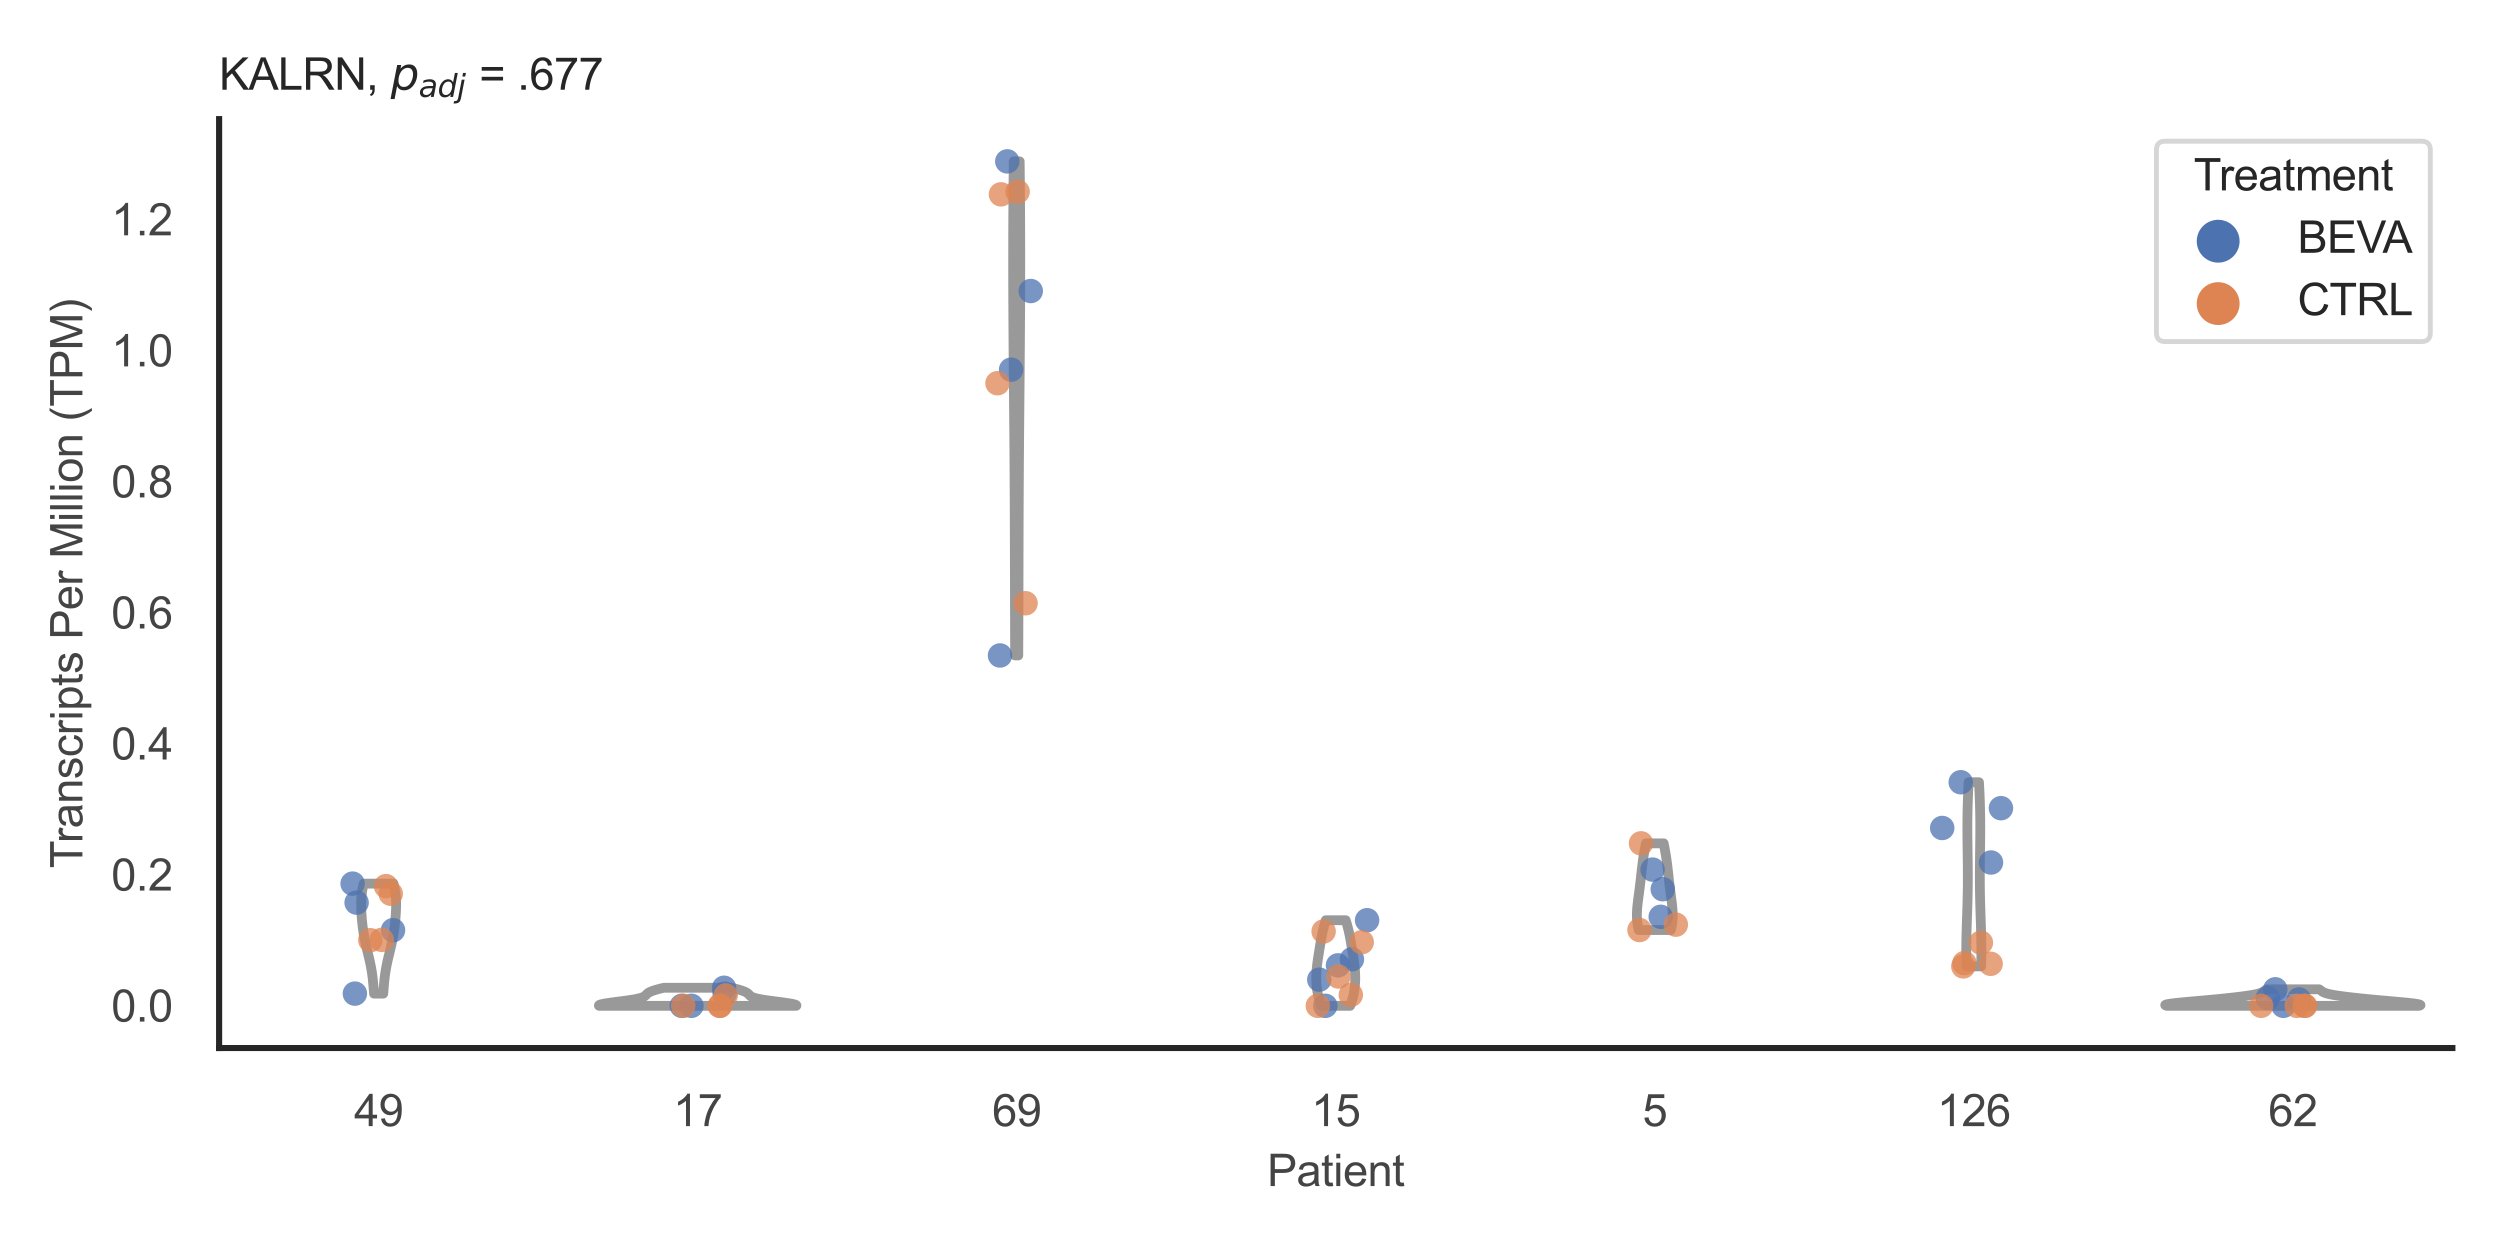 <?xml version="1.0" encoding="utf-8" standalone="no"?>
<!DOCTYPE svg PUBLIC "-//W3C//DTD SVG 1.1//EN"
  "http://www.w3.org/Graphics/SVG/1.1/DTD/svg11.dtd">
<svg xmlns:xlink="http://www.w3.org/1999/xlink" width="510.236pt" height="255.118pt" viewBox="0 0 510.236 255.118" xmlns="http://www.w3.org/2000/svg" version="1.1">
 <defs>
  <style type="text/css">*{stroke-linejoin: round; stroke-linecap: butt}</style>
 </defs>
 <g id="figure_1">
  <g id="patch_1">
   <path d="M 0 255.118 
L 510.236 255.118 
L 510.236 0 
L 0 0 
z
" style="fill: #ffffff"/>
  </g>
  <g id="axes_1">
   <g id="patch_2">
    <path d="M 44.72 213.898 
L 500.516 213.898 
L 500.516 24.32 
L 44.72 24.32 
z
" style="fill: #ffffff"/>
   </g>
   <g id="matplotlib.axis_1">
    <g id="xtick_1">
     <g id="text_1">
      <!-- 49 -->
      <g style="fill: #444444" transform="translate(72.272 229.84)scale(0.09 -0.09)">
       <defs>
        <path id="ArialMT-34" d="M 2069 0 
L 2069 1097 
L 81 1097 
L 81 1613 
L 2172 4581 
L 2631 4581 
L 2631 1613 
L 3250 1613 
L 3250 1097 
L 2631 1097 
L 2631 0 
L 2069 0 
z
M 2069 1613 
L 2069 3678 
L 634 1613 
L 2069 1613 
z
" transform="scale(0.016)"/>
        <path id="ArialMT-39" d="M 350 1059 
L 891 1109 
Q 959 728 1153 556 
Q 1347 384 1650 384 
Q 1909 384 2104 503 
Q 2300 622 2425 820 
Q 2550 1019 2634 1356 
Q 2719 1694 2719 2044 
Q 2719 2081 2716 2156 
Q 2547 1888 2255 1720 
Q 1963 1553 1622 1553 
Q 1053 1553 659 1965 
Q 266 2378 266 3053 
Q 266 3750 677 4175 
Q 1088 4600 1706 4600 
Q 2153 4600 2523 4359 
Q 2894 4119 3086 3673 
Q 3278 3228 3278 2384 
Q 3278 1506 3087 986 
Q 2897 466 2520 194 
Q 2144 -78 1638 -78 
Q 1100 -78 759 220 
Q 419 519 350 1059 
z
M 2653 3081 
Q 2653 3566 2395 3850 
Q 2138 4134 1775 4134 
Q 1400 4134 1122 3828 
Q 844 3522 844 3034 
Q 844 2597 1108 2323 
Q 1372 2050 1759 2050 
Q 2150 2050 2401 2323 
Q 2653 2597 2653 3081 
z
" transform="scale(0.016)"/>
       </defs>
       <use xlink:href="#ArialMT-34"/>
       <use xlink:href="#ArialMT-39" x="55.615"/>
      </g>
     </g>
    </g>
    <g id="xtick_2">
     <g id="text_2">
      <!-- 17 -->
      <g style="fill: #444444" transform="translate(137.386 229.84)scale(0.09 -0.09)">
       <defs>
        <path id="ArialMT-31" d="M 2384 0 
L 1822 0 
L 1822 3584 
Q 1619 3391 1289 3197 
Q 959 3003 697 2906 
L 697 3450 
Q 1169 3672 1522 3987 
Q 1875 4303 2022 4600 
L 2384 4600 
L 2384 0 
z
" transform="scale(0.016)"/>
        <path id="ArialMT-37" d="M 303 3981 
L 303 4522 
L 3269 4522 
L 3269 4084 
Q 2831 3619 2401 2847 
Q 1972 2075 1738 1259 
Q 1569 684 1522 0 
L 944 0 
Q 953 541 1156 1306 
Q 1359 2072 1739 2783 
Q 2119 3494 2547 3981 
L 303 3981 
z
" transform="scale(0.016)"/>
       </defs>
       <use xlink:href="#ArialMT-31"/>
       <use xlink:href="#ArialMT-37" x="55.615"/>
      </g>
     </g>
    </g>
    <g id="xtick_3">
     <g id="text_3">
      <!-- 69 -->
      <g style="fill: #444444" transform="translate(202.5 229.84)scale(0.09 -0.09)">
       <defs>
        <path id="ArialMT-36" d="M 3184 3459 
L 2625 3416 
Q 2550 3747 2413 3897 
Q 2184 4138 1850 4138 
Q 1581 4138 1378 3988 
Q 1113 3794 959 3422 
Q 806 3050 800 2363 
Q 1003 2672 1297 2822 
Q 1591 2972 1913 2972 
Q 2475 2972 2870 2558 
Q 3266 2144 3266 1488 
Q 3266 1056 3080 686 
Q 2894 316 2569 119 
Q 2244 -78 1831 -78 
Q 1128 -78 684 439 
Q 241 956 241 2144 
Q 241 3472 731 4075 
Q 1159 4600 1884 4600 
Q 2425 4600 2770 4297 
Q 3116 3994 3184 3459 
z
M 888 1484 
Q 888 1194 1011 928 
Q 1134 663 1356 523 
Q 1578 384 1822 384 
Q 2178 384 2434 671 
Q 2691 959 2691 1453 
Q 2691 1928 2437 2201 
Q 2184 2475 1800 2475 
Q 1419 2475 1153 2201 
Q 888 1928 888 1484 
z
" transform="scale(0.016)"/>
       </defs>
       <use xlink:href="#ArialMT-36"/>
       <use xlink:href="#ArialMT-39" x="55.615"/>
      </g>
     </g>
    </g>
    <g id="xtick_4">
     <g id="text_4">
      <!-- 15 -->
      <g style="fill: #444444" transform="translate(267.613 229.84)scale(0.09 -0.09)">
       <defs>
        <path id="ArialMT-35" d="M 266 1200 
L 856 1250 
Q 922 819 1161 601 
Q 1400 384 1738 384 
Q 2144 384 2425 690 
Q 2706 997 2706 1503 
Q 2706 1984 2436 2262 
Q 2166 2541 1728 2541 
Q 1456 2541 1237 2417 
Q 1019 2294 894 2097 
L 366 2166 
L 809 4519 
L 3088 4519 
L 3088 3981 
L 1259 3981 
L 1013 2750 
Q 1425 3038 1878 3038 
Q 2478 3038 2890 2622 
Q 3303 2206 3303 1553 
Q 3303 931 2941 478 
Q 2500 -78 1738 -78 
Q 1113 -78 717 272 
Q 322 622 266 1200 
z
" transform="scale(0.016)"/>
       </defs>
       <use xlink:href="#ArialMT-31"/>
       <use xlink:href="#ArialMT-35" x="55.615"/>
      </g>
     </g>
    </g>
    <g id="xtick_5">
     <g id="text_5">
      <!-- 5 -->
      <g style="fill: #444444" transform="translate(335.229 229.84)scale(0.09 -0.09)">
       <use xlink:href="#ArialMT-35"/>
      </g>
     </g>
    </g>
    <g id="xtick_6">
     <g id="text_6">
      <!-- 126 -->
      <g style="fill: #444444" transform="translate(395.338 229.84)scale(0.09 -0.09)">
       <defs>
        <path id="ArialMT-32" d="M 3222 541 
L 3222 0 
L 194 0 
Q 188 203 259 391 
Q 375 700 629 1000 
Q 884 1300 1366 1694 
Q 2113 2306 2375 2664 
Q 2638 3022 2638 3341 
Q 2638 3675 2398 3904 
Q 2159 4134 1775 4134 
Q 1369 4134 1125 3890 
Q 881 3647 878 3216 
L 300 3275 
Q 359 3922 746 4261 
Q 1134 4600 1788 4600 
Q 2447 4600 2831 4234 
Q 3216 3869 3216 3328 
Q 3216 3053 3103 2787 
Q 2991 2522 2730 2228 
Q 2469 1934 1863 1422 
Q 1356 997 1212 845 
Q 1069 694 975 541 
L 3222 541 
z
" transform="scale(0.016)"/>
       </defs>
       <use xlink:href="#ArialMT-31"/>
       <use xlink:href="#ArialMT-32" x="55.615"/>
       <use xlink:href="#ArialMT-36" x="111.23"/>
      </g>
     </g>
    </g>
    <g id="xtick_7">
     <g id="text_7">
      <!-- 62 -->
      <g style="fill: #444444" transform="translate(462.955 229.84)scale(0.09 -0.09)">
       <use xlink:href="#ArialMT-36"/>
       <use xlink:href="#ArialMT-32" x="55.615"/>
      </g>
     </g>
    </g>
    <g id="text_8">
     <!-- Patient -->
     <g style="fill: #444444" transform="translate(258.609 242.071)scale(0.09 -0.09)">
      <defs>
       <path id="ArialMT-50" d="M 494 0 
L 494 4581 
L 2222 4581 
Q 2678 4581 2919 4538 
Q 3256 4481 3484 4323 
Q 3713 4166 3852 3881 
Q 3991 3597 3991 3256 
Q 3991 2672 3619 2267 
Q 3247 1863 2275 1863 
L 1100 1863 
L 1100 0 
L 494 0 
z
M 1100 2403 
L 2284 2403 
Q 2872 2403 3119 2622 
Q 3366 2841 3366 3238 
Q 3366 3525 3220 3729 
Q 3075 3934 2838 4000 
Q 2684 4041 2272 4041 
L 1100 4041 
L 1100 2403 
z
" transform="scale(0.016)"/>
       <path id="ArialMT-61" d="M 2588 409 
Q 2275 144 1986 34 
Q 1697 -75 1366 -75 
Q 819 -75 525 192 
Q 231 459 231 875 
Q 231 1119 342 1320 
Q 453 1522 633 1644 
Q 813 1766 1038 1828 
Q 1203 1872 1538 1913 
Q 2219 1994 2541 2106 
Q 2544 2222 2544 2253 
Q 2544 2597 2384 2738 
Q 2169 2928 1744 2928 
Q 1347 2928 1158 2789 
Q 969 2650 878 2297 
L 328 2372 
Q 403 2725 575 2942 
Q 747 3159 1072 3276 
Q 1397 3394 1825 3394 
Q 2250 3394 2515 3294 
Q 2781 3194 2906 3042 
Q 3031 2891 3081 2659 
Q 3109 2516 3109 2141 
L 3109 1391 
Q 3109 606 3145 398 
Q 3181 191 3288 0 
L 2700 0 
Q 2613 175 2588 409 
z
M 2541 1666 
Q 2234 1541 1622 1453 
Q 1275 1403 1131 1340 
Q 988 1278 909 1158 
Q 831 1038 831 891 
Q 831 666 1001 516 
Q 1172 366 1500 366 
Q 1825 366 2078 508 
Q 2331 650 2450 897 
Q 2541 1088 2541 1459 
L 2541 1666 
z
" transform="scale(0.016)"/>
       <path id="ArialMT-74" d="M 1650 503 
L 1731 6 
Q 1494 -44 1306 -44 
Q 1000 -44 831 53 
Q 663 150 594 308 
Q 525 466 525 972 
L 525 2881 
L 113 2881 
L 113 3319 
L 525 3319 
L 525 4141 
L 1084 4478 
L 1084 3319 
L 1650 3319 
L 1650 2881 
L 1084 2881 
L 1084 941 
Q 1084 700 1114 631 
Q 1144 563 1211 522 
Q 1278 481 1403 481 
Q 1497 481 1650 503 
z
" transform="scale(0.016)"/>
       <path id="ArialMT-69" d="M 425 3934 
L 425 4581 
L 988 4581 
L 988 3934 
L 425 3934 
z
M 425 0 
L 425 3319 
L 988 3319 
L 988 0 
L 425 0 
z
" transform="scale(0.016)"/>
       <path id="ArialMT-65" d="M 2694 1069 
L 3275 997 
Q 3138 488 2766 206 
Q 2394 -75 1816 -75 
Q 1088 -75 661 373 
Q 234 822 234 1631 
Q 234 2469 665 2931 
Q 1097 3394 1784 3394 
Q 2450 3394 2872 2941 
Q 3294 2488 3294 1666 
Q 3294 1616 3291 1516 
L 816 1516 
Q 847 969 1125 678 
Q 1403 388 1819 388 
Q 2128 388 2347 550 
Q 2566 713 2694 1069 
z
M 847 1978 
L 2700 1978 
Q 2663 2397 2488 2606 
Q 2219 2931 1791 2931 
Q 1403 2931 1139 2672 
Q 875 2413 847 1978 
z
" transform="scale(0.016)"/>
       <path id="ArialMT-6e" d="M 422 0 
L 422 3319 
L 928 3319 
L 928 2847 
Q 1294 3394 1984 3394 
Q 2284 3394 2536 3286 
Q 2788 3178 2913 3003 
Q 3038 2828 3088 2588 
Q 3119 2431 3119 2041 
L 3119 0 
L 2556 0 
L 2556 2019 
Q 2556 2363 2490 2533 
Q 2425 2703 2258 2804 
Q 2091 2906 1866 2906 
Q 1506 2906 1245 2678 
Q 984 2450 984 1813 
L 984 0 
L 422 0 
z
" transform="scale(0.016)"/>
      </defs>
      <use xlink:href="#ArialMT-50"/>
      <use xlink:href="#ArialMT-61" x="66.699"/>
      <use xlink:href="#ArialMT-74" x="122.314"/>
      <use xlink:href="#ArialMT-69" x="150.098"/>
      <use xlink:href="#ArialMT-65" x="172.314"/>
      <use xlink:href="#ArialMT-6e" x="227.93"/>
      <use xlink:href="#ArialMT-74" x="283.545"/>
     </g>
    </g>
   </g>
   <g id="matplotlib.axis_2">
    <g id="ytick_1">
     <g id="text_9">
      <!-- 0.0 -->
      <g style="fill: #444444" transform="translate(22.71 208.502)scale(0.09 -0.09)">
       <defs>
        <path id="ArialMT-30" d="M 266 2259 
Q 266 3072 433 3567 
Q 600 4063 929 4331 
Q 1259 4600 1759 4600 
Q 2128 4600 2406 4451 
Q 2684 4303 2865 4023 
Q 3047 3744 3150 3342 
Q 3253 2941 3253 2259 
Q 3253 1453 3087 958 
Q 2922 463 2592 192 
Q 2263 -78 1759 -78 
Q 1097 -78 719 397 
Q 266 969 266 2259 
z
M 844 2259 
Q 844 1131 1108 757 
Q 1372 384 1759 384 
Q 2147 384 2411 759 
Q 2675 1134 2675 2259 
Q 2675 3391 2411 3762 
Q 2147 4134 1753 4134 
Q 1366 4134 1134 3806 
Q 844 3388 844 2259 
z
" transform="scale(0.016)"/>
        <path id="ArialMT-2e" d="M 581 0 
L 581 641 
L 1222 641 
L 1222 0 
L 581 0 
z
" transform="scale(0.016)"/>
       </defs>
       <use xlink:href="#ArialMT-30"/>
       <use xlink:href="#ArialMT-2e" x="55.615"/>
       <use xlink:href="#ArialMT-30" x="83.398"/>
      </g>
     </g>
    </g>
    <g id="ytick_2">
     <g id="text_10">
      <!-- 0.2 -->
      <g style="fill: #444444" transform="translate(22.71 181.757)scale(0.09 -0.09)">
       <use xlink:href="#ArialMT-30"/>
       <use xlink:href="#ArialMT-2e" x="55.615"/>
       <use xlink:href="#ArialMT-32" x="83.398"/>
      </g>
     </g>
    </g>
    <g id="ytick_3">
     <g id="text_11">
      <!-- 0.4 -->
      <g style="fill: #444444" transform="translate(22.71 155.011)scale(0.09 -0.09)">
       <use xlink:href="#ArialMT-30"/>
       <use xlink:href="#ArialMT-2e" x="55.615"/>
       <use xlink:href="#ArialMT-34" x="83.398"/>
      </g>
     </g>
    </g>
    <g id="ytick_4">
     <g id="text_12">
      <!-- 0.6 -->
      <g style="fill: #444444" transform="translate(22.71 128.266)scale(0.09 -0.09)">
       <use xlink:href="#ArialMT-30"/>
       <use xlink:href="#ArialMT-2e" x="55.615"/>
       <use xlink:href="#ArialMT-36" x="83.398"/>
      </g>
     </g>
    </g>
    <g id="ytick_5">
     <g id="text_13">
      <!-- 0.8 -->
      <g style="fill: #444444" transform="translate(22.71 101.521)scale(0.09 -0.09)">
       <defs>
        <path id="ArialMT-38" d="M 1131 2484 
Q 781 2613 612 2850 
Q 444 3088 444 3419 
Q 444 3919 803 4259 
Q 1163 4600 1759 4600 
Q 2359 4600 2725 4251 
Q 3091 3903 3091 3403 
Q 3091 3084 2923 2848 
Q 2756 2613 2416 2484 
Q 2838 2347 3058 2040 
Q 3278 1734 3278 1309 
Q 3278 722 2862 322 
Q 2447 -78 1769 -78 
Q 1091 -78 675 323 
Q 259 725 259 1325 
Q 259 1772 486 2073 
Q 713 2375 1131 2484 
z
M 1019 3438 
Q 1019 3113 1228 2906 
Q 1438 2700 1772 2700 
Q 2097 2700 2305 2904 
Q 2513 3109 2513 3406 
Q 2513 3716 2298 3927 
Q 2084 4138 1766 4138 
Q 1444 4138 1231 3931 
Q 1019 3725 1019 3438 
z
M 838 1322 
Q 838 1081 952 856 
Q 1066 631 1291 507 
Q 1516 384 1775 384 
Q 2178 384 2440 643 
Q 2703 903 2703 1303 
Q 2703 1709 2433 1975 
Q 2163 2241 1756 2241 
Q 1359 2241 1098 1978 
Q 838 1716 838 1322 
z
" transform="scale(0.016)"/>
       </defs>
       <use xlink:href="#ArialMT-30"/>
       <use xlink:href="#ArialMT-2e" x="55.615"/>
       <use xlink:href="#ArialMT-38" x="83.398"/>
      </g>
     </g>
    </g>
    <g id="ytick_6">
     <g id="text_14">
      <!-- 1.0 -->
      <g style="fill: #444444" transform="translate(22.71 74.775)scale(0.09 -0.09)">
       <use xlink:href="#ArialMT-31"/>
       <use xlink:href="#ArialMT-2e" x="55.615"/>
       <use xlink:href="#ArialMT-30" x="83.398"/>
      </g>
     </g>
    </g>
    <g id="ytick_7">
     <g id="text_15">
      <!-- 1.2 -->
      <g style="fill: #444444" transform="translate(22.71 48.03)scale(0.09 -0.09)">
       <use xlink:href="#ArialMT-31"/>
       <use xlink:href="#ArialMT-2e" x="55.615"/>
       <use xlink:href="#ArialMT-32" x="83.398"/>
      </g>
     </g>
    </g>
    <g id="text_16">
     <!-- Transcripts Per Million (TPM) -->
     <g style="fill: #444444" transform="translate(16.816 177.194)rotate(-90)scale(0.09 -0.09)">
      <defs>
       <path id="ArialMT-54" d="M 1659 0 
L 1659 4041 
L 150 4041 
L 150 4581 
L 3781 4581 
L 3781 4041 
L 2266 4041 
L 2266 0 
L 1659 0 
z
" transform="scale(0.016)"/>
       <path id="ArialMT-72" d="M 416 0 
L 416 3319 
L 922 3319 
L 922 2816 
Q 1116 3169 1280 3281 
Q 1444 3394 1641 3394 
Q 1925 3394 2219 3213 
L 2025 2691 
Q 1819 2813 1613 2813 
Q 1428 2813 1281 2702 
Q 1134 2591 1072 2394 
Q 978 2094 978 1738 
L 978 0 
L 416 0 
z
" transform="scale(0.016)"/>
       <path id="ArialMT-73" d="M 197 991 
L 753 1078 
Q 800 744 1014 566 
Q 1228 388 1613 388 
Q 2000 388 2187 545 
Q 2375 703 2375 916 
Q 2375 1106 2209 1216 
Q 2094 1291 1634 1406 
Q 1016 1563 777 1677 
Q 538 1791 414 1992 
Q 291 2194 291 2438 
Q 291 2659 392 2848 
Q 494 3038 669 3163 
Q 800 3259 1026 3326 
Q 1253 3394 1513 3394 
Q 1903 3394 2198 3281 
Q 2494 3169 2634 2976 
Q 2775 2784 2828 2463 
L 2278 2388 
Q 2241 2644 2061 2787 
Q 1881 2931 1553 2931 
Q 1166 2931 1000 2803 
Q 834 2675 834 2503 
Q 834 2394 903 2306 
Q 972 2216 1119 2156 
Q 1203 2125 1616 2013 
Q 2213 1853 2448 1751 
Q 2684 1650 2818 1456 
Q 2953 1263 2953 975 
Q 2953 694 2789 445 
Q 2625 197 2315 61 
Q 2006 -75 1616 -75 
Q 969 -75 630 194 
Q 291 463 197 991 
z
" transform="scale(0.016)"/>
       <path id="ArialMT-63" d="M 2588 1216 
L 3141 1144 
Q 3050 572 2676 248 
Q 2303 -75 1759 -75 
Q 1078 -75 664 370 
Q 250 816 250 1647 
Q 250 2184 428 2587 
Q 606 2991 970 3192 
Q 1334 3394 1763 3394 
Q 2303 3394 2647 3120 
Q 2991 2847 3088 2344 
L 2541 2259 
Q 2463 2594 2264 2762 
Q 2066 2931 1784 2931 
Q 1359 2931 1093 2626 
Q 828 2322 828 1663 
Q 828 994 1084 691 
Q 1341 388 1753 388 
Q 2084 388 2306 591 
Q 2528 794 2588 1216 
z
" transform="scale(0.016)"/>
       <path id="ArialMT-70" d="M 422 -1272 
L 422 3319 
L 934 3319 
L 934 2888 
Q 1116 3141 1344 3267 
Q 1572 3394 1897 3394 
Q 2322 3394 2647 3175 
Q 2972 2956 3137 2557 
Q 3303 2159 3303 1684 
Q 3303 1175 3120 767 
Q 2938 359 2589 142 
Q 2241 -75 1856 -75 
Q 1575 -75 1351 44 
Q 1128 163 984 344 
L 984 -1272 
L 422 -1272 
z
M 931 1641 
Q 931 1000 1190 694 
Q 1450 388 1819 388 
Q 2194 388 2461 705 
Q 2728 1022 2728 1688 
Q 2728 2322 2467 2637 
Q 2206 2953 1844 2953 
Q 1484 2953 1207 2617 
Q 931 2281 931 1641 
z
" transform="scale(0.016)"/>
       <path id="ArialMT-20" transform="scale(0.016)"/>
       <path id="ArialMT-4d" d="M 475 0 
L 475 4581 
L 1388 4581 
L 2472 1338 
Q 2622 884 2691 659 
Q 2769 909 2934 1394 
L 4031 4581 
L 4847 4581 
L 4847 0 
L 4263 0 
L 4263 3834 
L 2931 0 
L 2384 0 
L 1059 3900 
L 1059 0 
L 475 0 
z
" transform="scale(0.016)"/>
       <path id="ArialMT-6c" d="M 409 0 
L 409 4581 
L 972 4581 
L 972 0 
L 409 0 
z
" transform="scale(0.016)"/>
       <path id="ArialMT-6f" d="M 213 1659 
Q 213 2581 725 3025 
Q 1153 3394 1769 3394 
Q 2453 3394 2887 2945 
Q 3322 2497 3322 1706 
Q 3322 1066 3130 698 
Q 2938 331 2570 128 
Q 2203 -75 1769 -75 
Q 1072 -75 642 372 
Q 213 819 213 1659 
z
M 791 1659 
Q 791 1022 1069 705 
Q 1347 388 1769 388 
Q 2188 388 2466 706 
Q 2744 1025 2744 1678 
Q 2744 2294 2464 2611 
Q 2184 2928 1769 2928 
Q 1347 2928 1069 2612 
Q 791 2297 791 1659 
z
" transform="scale(0.016)"/>
       <path id="ArialMT-28" d="M 1497 -1347 
Q 1031 -759 709 28 
Q 388 816 388 1659 
Q 388 2403 628 3084 
Q 909 3875 1497 4659 
L 1900 4659 
Q 1522 4009 1400 3731 
Q 1209 3300 1100 2831 
Q 966 2247 966 1656 
Q 966 153 1900 -1347 
L 1497 -1347 
z
" transform="scale(0.016)"/>
       <path id="ArialMT-29" d="M 791 -1347 
L 388 -1347 
Q 1322 153 1322 1656 
Q 1322 2244 1188 2822 
Q 1081 3291 891 3722 
Q 769 4003 388 4659 
L 791 4659 
Q 1378 3875 1659 3084 
Q 1900 2403 1900 1659 
Q 1900 816 1576 28 
Q 1253 -759 791 -1347 
z
" transform="scale(0.016)"/>
      </defs>
      <use xlink:href="#ArialMT-54"/>
      <use xlink:href="#ArialMT-72" x="57.334"/>
      <use xlink:href="#ArialMT-61" x="90.635"/>
      <use xlink:href="#ArialMT-6e" x="146.25"/>
      <use xlink:href="#ArialMT-73" x="201.865"/>
      <use xlink:href="#ArialMT-63" x="251.865"/>
      <use xlink:href="#ArialMT-72" x="301.865"/>
      <use xlink:href="#ArialMT-69" x="335.166"/>
      <use xlink:href="#ArialMT-70" x="357.383"/>
      <use xlink:href="#ArialMT-74" x="412.998"/>
      <use xlink:href="#ArialMT-73" x="440.781"/>
      <use xlink:href="#ArialMT-20" x="490.781"/>
      <use xlink:href="#ArialMT-50" x="518.564"/>
      <use xlink:href="#ArialMT-65" x="585.264"/>
      <use xlink:href="#ArialMT-72" x="640.879"/>
      <use xlink:href="#ArialMT-20" x="674.18"/>
      <use xlink:href="#ArialMT-4d" x="701.963"/>
      <use xlink:href="#ArialMT-69" x="785.264"/>
      <use xlink:href="#ArialMT-6c" x="807.48"/>
      <use xlink:href="#ArialMT-6c" x="829.697"/>
      <use xlink:href="#ArialMT-69" x="851.914"/>
      <use xlink:href="#ArialMT-6f" x="874.131"/>
      <use xlink:href="#ArialMT-6e" x="929.746"/>
      <use xlink:href="#ArialMT-20" x="985.361"/>
      <use xlink:href="#ArialMT-28" x="1013.145"/>
      <use xlink:href="#ArialMT-54" x="1046.445"/>
      <use xlink:href="#ArialMT-50" x="1107.529"/>
      <use xlink:href="#ArialMT-4d" x="1174.229"/>
      <use xlink:href="#ArialMT-29" x="1257.529"/>
     </g>
    </g>
   </g>
   <g id="PolyCollection_1">
    <defs>
     <path id="me64d491f5a" d="M 78.218 -52.327 
L 76.336 -52.327 
L 76.319 -52.553 
L 76.301 -52.78 
L 76.283 -53.007 
L 76.266 -53.234 
L 76.248 -53.46 
L 76.229 -53.687 
L 76.21 -53.914 
L 76.191 -54.141 
L 76.171 -54.367 
L 76.15 -54.594 
L 76.128 -54.821 
L 76.104 -55.048 
L 76.08 -55.274 
L 76.055 -55.501 
L 76.027 -55.728 
L 75.999 -55.954 
L 75.969 -56.181 
L 75.937 -56.408 
L 75.904 -56.635 
L 75.869 -56.861 
L 75.832 -57.088 
L 75.793 -57.315 
L 75.753 -57.542 
L 75.711 -57.768 
L 75.667 -57.995 
L 75.622 -58.222 
L 75.575 -58.449 
L 75.527 -58.675 
L 75.477 -58.902 
L 75.426 -59.129 
L 75.374 -59.356 
L 75.321 -59.582 
L 75.268 -59.809 
L 75.213 -60.036 
L 75.158 -60.263 
L 75.103 -60.489 
L 75.047 -60.716 
L 74.992 -60.943 
L 74.937 -61.17 
L 74.882 -61.396 
L 74.827 -61.623 
L 74.774 -61.85 
L 74.721 -62.076 
L 74.669 -62.303 
L 74.618 -62.53 
L 74.568 -62.757 
L 74.52 -62.983 
L 74.472 -63.21 
L 74.427 -63.437 
L 74.382 -63.664 
L 74.34 -63.89 
L 74.299 -64.117 
L 74.259 -64.344 
L 74.221 -64.571 
L 74.184 -64.797 
L 74.15 -65.024 
L 74.116 -65.251 
L 74.084 -65.478 
L 74.054 -65.704 
L 74.024 -65.931 
L 73.996 -66.158 
L 73.97 -66.385 
L 73.945 -66.611 
L 73.921 -66.838 
L 73.898 -67.065 
L 73.876 -67.292 
L 73.855 -67.518 
L 73.836 -67.745 
L 73.818 -67.972 
L 73.801 -68.198 
L 73.785 -68.425 
L 73.77 -68.652 
L 73.757 -68.879 
L 73.745 -69.105 
L 73.734 -69.332 
L 73.725 -69.559 
L 73.718 -69.786 
L 73.712 -70.012 
L 73.709 -70.239 
L 73.707 -70.466 
L 73.708 -70.693 
L 73.711 -70.919 
L 73.717 -71.146 
L 73.725 -71.373 
L 73.736 -71.6 
L 73.75 -71.826 
L 73.767 -72.053 
L 73.787 -72.28 
L 73.81 -72.507 
L 73.837 -72.733 
L 73.867 -72.96 
L 73.9 -73.187 
L 73.937 -73.414 
L 73.977 -73.64 
L 74.021 -73.867 
L 74.069 -74.094 
L 74.119 -74.32 
L 74.173 -74.547 
L 74.231 -74.774 
L 80.323 -74.774 
L 80.323 -74.774 
L 80.38 -74.547 
L 80.434 -74.32 
L 80.485 -74.094 
L 80.533 -73.867 
L 80.576 -73.64 
L 80.617 -73.414 
L 80.654 -73.187 
L 80.687 -72.96 
L 80.717 -72.733 
L 80.744 -72.507 
L 80.767 -72.28 
L 80.787 -72.053 
L 80.804 -71.826 
L 80.818 -71.6 
L 80.829 -71.373 
L 80.837 -71.146 
L 80.842 -70.919 
L 80.846 -70.693 
L 80.846 -70.466 
L 80.845 -70.239 
L 80.841 -70.012 
L 80.836 -69.786 
L 80.829 -69.559 
L 80.82 -69.332 
L 80.809 -69.105 
L 80.797 -68.879 
L 80.784 -68.652 
L 80.769 -68.425 
L 80.753 -68.198 
L 80.736 -67.972 
L 80.718 -67.745 
L 80.698 -67.518 
L 80.678 -67.292 
L 80.656 -67.065 
L 80.633 -66.838 
L 80.609 -66.611 
L 80.584 -66.385 
L 80.557 -66.158 
L 80.529 -65.931 
L 80.5 -65.704 
L 80.47 -65.478 
L 80.438 -65.251 
L 80.404 -65.024 
L 80.369 -64.797 
L 80.333 -64.571 
L 80.295 -64.344 
L 80.255 -64.117 
L 80.214 -63.89 
L 80.171 -63.664 
L 80.127 -63.437 
L 80.081 -63.21 
L 80.034 -62.983 
L 79.986 -62.757 
L 79.936 -62.53 
L 79.885 -62.303 
L 79.833 -62.076 
L 79.78 -61.85 
L 79.726 -61.623 
L 79.672 -61.396 
L 79.617 -61.17 
L 79.562 -60.943 
L 79.506 -60.716 
L 79.451 -60.489 
L 79.396 -60.263 
L 79.341 -60.036 
L 79.286 -59.809 
L 79.232 -59.582 
L 79.179 -59.356 
L 79.127 -59.129 
L 79.076 -58.902 
L 79.027 -58.675 
L 78.978 -58.449 
L 78.932 -58.222 
L 78.886 -57.995 
L 78.843 -57.768 
L 78.801 -57.542 
L 78.76 -57.315 
L 78.722 -57.088 
L 78.685 -56.861 
L 78.65 -56.635 
L 78.616 -56.408 
L 78.585 -56.181 
L 78.555 -55.954 
L 78.526 -55.728 
L 78.499 -55.501 
L 78.474 -55.274 
L 78.449 -55.048 
L 78.426 -54.821 
L 78.404 -54.594 
L 78.383 -54.367 
L 78.363 -54.141 
L 78.343 -53.914 
L 78.325 -53.687 
L 78.306 -53.46 
L 78.288 -53.234 
L 78.27 -53.007 
L 78.253 -52.78 
L 78.235 -52.553 
L 78.218 -52.327 
z
" style="stroke: #999999; stroke-width: 2"/>
    </defs>
    <g clip-path="url(#p0aa0bef5fc)">
     <use xlink:href="#me64d491f5a" x="0" y="255.118" style="fill: #ffffff; stroke: #999999; stroke-width: 2"/>
    </g>
   </g>
   <g id="PolyCollection_2">
    <defs>
     <path id="md5e0ae7765" d="M 162.504 -49.837 
L 122.277 -49.837 
L 122.242 -49.874 
L 122.231 -49.912 
L 122.245 -49.949 
L 122.282 -49.986 
L 122.341 -50.023 
L 122.423 -50.06 
L 122.527 -50.098 
L 122.651 -50.135 
L 122.795 -50.172 
L 122.958 -50.209 
L 123.138 -50.246 
L 123.334 -50.284 
L 123.545 -50.321 
L 123.771 -50.358 
L 124.008 -50.395 
L 124.257 -50.432 
L 124.515 -50.47 
L 124.782 -50.507 
L 125.055 -50.544 
L 125.334 -50.581 
L 125.616 -50.618 
L 125.902 -50.655 
L 126.188 -50.693 
L 126.475 -50.73 
L 126.76 -50.767 
L 127.043 -50.804 
L 127.323 -50.841 
L 127.597 -50.879 
L 127.867 -50.916 
L 128.129 -50.953 
L 128.384 -50.99 
L 128.632 -51.027 
L 128.87 -51.065 
L 129.099 -51.102 
L 129.319 -51.139 
L 129.528 -51.176 
L 129.727 -51.213 
L 129.916 -51.251 
L 130.093 -51.288 
L 130.26 -51.325 
L 130.417 -51.362 
L 130.563 -51.399 
L 130.698 -51.437 
L 130.824 -51.474 
L 130.939 -51.511 
L 131.046 -51.548 
L 131.143 -51.585 
L 131.232 -51.623 
L 131.314 -51.66 
L 131.388 -51.697 
L 131.455 -51.734 
L 131.516 -51.771 
L 131.572 -51.809 
L 131.623 -51.846 
L 131.669 -51.883 
L 131.713 -51.92 
L 131.753 -51.957 
L 131.791 -51.995 
L 131.827 -52.032 
L 131.862 -52.069 
L 131.897 -52.106 
L 131.931 -52.143 
L 131.967 -52.18 
L 132.003 -52.218 
L 132.041 -52.255 
L 132.081 -52.292 
L 132.123 -52.329 
L 132.168 -52.366 
L 132.215 -52.404 
L 132.266 -52.441 
L 132.321 -52.478 
L 132.38 -52.515 
L 132.442 -52.552 
L 132.509 -52.59 
L 132.58 -52.627 
L 132.655 -52.664 
L 132.734 -52.701 
L 132.818 -52.738 
L 132.907 -52.776 
L 132.999 -52.813 
L 133.097 -52.85 
L 133.198 -52.887 
L 133.304 -52.924 
L 133.414 -52.962 
L 133.528 -52.999 
L 133.646 -53.036 
L 133.768 -53.073 
L 133.894 -53.11 
L 134.023 -53.148 
L 134.155 -53.185 
L 134.291 -53.222 
L 134.429 -53.259 
L 134.571 -53.296 
L 134.715 -53.334 
L 134.861 -53.371 
L 135.01 -53.408 
L 135.161 -53.445 
L 135.314 -53.482 
L 135.469 -53.52 
L 149.312 -53.52 
L 149.312 -53.52 
L 149.467 -53.482 
L 149.62 -53.445 
L 149.771 -53.408 
L 149.92 -53.371 
L 150.066 -53.334 
L 150.211 -53.296 
L 150.352 -53.259 
L 150.491 -53.222 
L 150.626 -53.185 
L 150.759 -53.148 
L 150.888 -53.11 
L 151.013 -53.073 
L 151.135 -53.036 
L 151.253 -52.999 
L 151.367 -52.962 
L 151.477 -52.924 
L 151.583 -52.887 
L 151.685 -52.85 
L 151.782 -52.813 
L 151.875 -52.776 
L 151.963 -52.738 
L 152.047 -52.701 
L 152.127 -52.664 
L 152.202 -52.627 
L 152.273 -52.59 
L 152.339 -52.552 
L 152.402 -52.515 
L 152.46 -52.478 
L 152.515 -52.441 
L 152.566 -52.404 
L 152.614 -52.366 
L 152.659 -52.329 
L 152.701 -52.292 
L 152.74 -52.255 
L 152.778 -52.218 
L 152.815 -52.18 
L 152.85 -52.143 
L 152.884 -52.106 
L 152.919 -52.069 
L 152.954 -52.032 
L 152.991 -51.995 
L 153.028 -51.957 
L 153.069 -51.92 
L 153.112 -51.883 
L 153.158 -51.846 
L 153.209 -51.809 
L 153.265 -51.771 
L 153.326 -51.734 
L 153.393 -51.697 
L 153.467 -51.66 
L 153.549 -51.623 
L 153.638 -51.585 
L 153.735 -51.548 
L 153.842 -51.511 
L 153.958 -51.474 
L 154.083 -51.437 
L 154.219 -51.399 
L 154.365 -51.362 
L 154.521 -51.325 
L 154.688 -51.288 
L 154.866 -51.251 
L 155.054 -51.213 
L 155.253 -51.176 
L 155.462 -51.139 
L 155.682 -51.102 
L 155.911 -51.065 
L 156.15 -51.027 
L 156.397 -50.99 
L 156.652 -50.953 
L 156.915 -50.916 
L 157.184 -50.879 
L 157.459 -50.841 
L 157.738 -50.804 
L 158.021 -50.767 
L 158.306 -50.73 
L 158.593 -50.693 
L 158.879 -50.655 
L 159.165 -50.618 
L 159.448 -50.581 
L 159.726 -50.544 
L 160 -50.507 
L 160.266 -50.47 
L 160.524 -50.432 
L 160.773 -50.395 
L 161.011 -50.358 
L 161.236 -50.321 
L 161.447 -50.284 
L 161.644 -50.246 
L 161.824 -50.209 
L 161.986 -50.172 
L 162.13 -50.135 
L 162.254 -50.098 
L 162.358 -50.06 
L 162.44 -50.023 
L 162.5 -49.986 
L 162.536 -49.949 
L 162.55 -49.912 
L 162.539 -49.874 
L 162.504 -49.837 
z
" style="stroke: #999999; stroke-width: 2"/>
    </defs>
    <g clip-path="url(#p0aa0bef5fc)">
     <use xlink:href="#md5e0ae7765" x="0" y="255.118" style="fill: #ffffff; stroke: #999999; stroke-width: 2"/>
    </g>
   </g>
   <g id="PolyCollection_3">
    <defs>
     <path id="m4bab553f02" d="M 207.823 -121.341 
L 207.185 -121.341 
L 207.181 -122.36 
L 207.176 -123.378 
L 207.172 -124.397 
L 207.168 -125.416 
L 207.164 -126.434 
L 207.161 -127.453 
L 207.157 -128.471 
L 207.154 -129.49 
L 207.151 -130.508 
L 207.148 -131.527 
L 207.145 -132.546 
L 207.143 -133.564 
L 207.14 -134.583 
L 207.138 -135.601 
L 207.136 -136.62 
L 207.133 -137.639 
L 207.131 -138.657 
L 207.129 -139.676 
L 207.126 -140.694 
L 207.124 -141.713 
L 207.122 -142.731 
L 207.119 -143.75 
L 207.116 -144.769 
L 207.113 -145.787 
L 207.11 -146.806 
L 207.107 -147.824 
L 207.104 -148.843 
L 207.1 -149.862 
L 207.096 -150.88 
L 207.092 -151.899 
L 207.087 -152.917 
L 207.083 -153.936 
L 207.078 -154.954 
L 207.072 -155.973 
L 207.067 -156.992 
L 207.061 -158.01 
L 207.055 -159.029 
L 207.048 -160.047 
L 207.042 -161.066 
L 207.035 -162.085 
L 207.028 -163.103 
L 207.02 -164.122 
L 207.013 -165.14 
L 207.005 -166.159 
L 206.997 -167.177 
L 206.988 -168.196 
L 206.98 -169.215 
L 206.972 -170.233 
L 206.963 -171.252 
L 206.954 -172.27 
L 206.946 -173.289 
L 206.937 -174.308 
L 206.928 -175.326 
L 206.919 -176.345 
L 206.911 -177.363 
L 206.902 -178.382 
L 206.893 -179.4 
L 206.885 -180.419 
L 206.877 -181.438 
L 206.869 -182.456 
L 206.861 -183.475 
L 206.853 -184.493 
L 206.846 -185.512 
L 206.839 -186.531 
L 206.832 -187.549 
L 206.826 -188.568 
L 206.819 -189.586 
L 206.814 -190.605 
L 206.808 -191.623 
L 206.803 -192.642 
L 206.799 -193.661 
L 206.795 -194.679 
L 206.791 -195.698 
L 206.788 -196.716 
L 206.786 -197.735 
L 206.784 -198.754 
L 206.782 -199.772 
L 206.781 -200.791 
L 206.781 -201.809 
L 206.781 -202.828 
L 206.782 -203.846 
L 206.784 -204.865 
L 206.786 -205.884 
L 206.788 -206.902 
L 206.791 -207.921 
L 206.795 -208.939 
L 206.8 -209.958 
L 206.805 -210.977 
L 206.811 -211.995 
L 206.817 -213.014 
L 206.824 -214.032 
L 206.832 -215.051 
L 206.84 -216.069 
L 206.848 -217.088 
L 206.858 -218.107 
L 206.867 -219.125 
L 206.878 -220.144 
L 206.889 -221.162 
L 206.9 -222.181 
L 208.109 -222.181 
L 208.109 -222.181 
L 208.12 -221.162 
L 208.131 -220.144 
L 208.141 -219.125 
L 208.151 -218.107 
L 208.16 -217.088 
L 208.169 -216.069 
L 208.177 -215.051 
L 208.185 -214.032 
L 208.192 -213.014 
L 208.198 -211.995 
L 208.204 -210.977 
L 208.209 -209.958 
L 208.213 -208.939 
L 208.217 -207.921 
L 208.22 -206.902 
L 208.223 -205.884 
L 208.225 -204.865 
L 208.227 -203.846 
L 208.227 -202.828 
L 208.228 -201.809 
L 208.227 -200.791 
L 208.226 -199.772 
L 208.225 -198.754 
L 208.223 -197.735 
L 208.22 -196.716 
L 208.217 -195.698 
L 208.214 -194.679 
L 208.21 -193.661 
L 208.205 -192.642 
L 208.2 -191.623 
L 208.195 -190.605 
L 208.189 -189.586 
L 208.183 -188.568 
L 208.177 -187.549 
L 208.17 -186.531 
L 208.163 -185.512 
L 208.156 -184.493 
L 208.148 -183.475 
L 208.14 -182.456 
L 208.132 -181.438 
L 208.124 -180.419 
L 208.115 -179.4 
L 208.107 -178.382 
L 208.098 -177.363 
L 208.09 -176.345 
L 208.081 -175.326 
L 208.072 -174.308 
L 208.063 -173.289 
L 208.054 -172.27 
L 208.046 -171.252 
L 208.037 -170.233 
L 208.029 -169.215 
L 208.02 -168.196 
L 208.012 -167.177 
L 208.004 -166.159 
L 207.996 -165.14 
L 207.989 -164.122 
L 207.981 -163.103 
L 207.974 -162.085 
L 207.967 -161.066 
L 207.96 -160.047 
L 207.954 -159.029 
L 207.948 -158.01 
L 207.942 -156.992 
L 207.936 -155.973 
L 207.931 -154.954 
L 207.926 -153.936 
L 207.921 -152.917 
L 207.917 -151.899 
L 207.913 -150.88 
L 207.909 -149.862 
L 207.905 -148.843 
L 207.902 -147.824 
L 207.898 -146.806 
L 207.895 -145.787 
L 207.892 -144.769 
L 207.89 -143.75 
L 207.887 -142.731 
L 207.885 -141.713 
L 207.882 -140.694 
L 207.88 -139.676 
L 207.878 -138.657 
L 207.875 -137.639 
L 207.873 -136.62 
L 207.871 -135.601 
L 207.868 -134.583 
L 207.866 -133.564 
L 207.863 -132.546 
L 207.861 -131.527 
L 207.858 -130.508 
L 207.855 -129.49 
L 207.852 -128.471 
L 207.848 -127.453 
L 207.845 -126.434 
L 207.841 -125.416 
L 207.837 -124.397 
L 207.833 -123.378 
L 207.828 -122.36 
L 207.823 -121.341 
z
" style="stroke: #999999; stroke-width: 2"/>
    </defs>
    <g clip-path="url(#p0aa0bef5fc)">
     <use xlink:href="#m4bab553f02" x="0" y="255.118" style="fill: #ffffff; stroke: #999999; stroke-width: 2"/>
    </g>
   </g>
   <g id="PolyCollection_4">
    <defs>
     <path id="m9acf3eff7d" d="M 275.562 -49.837 
L 269.674 -49.837 
L 269.608 -50.014 
L 269.544 -50.19 
L 269.483 -50.367 
L 269.423 -50.543 
L 269.365 -50.719 
L 269.31 -50.896 
L 269.257 -51.072 
L 269.206 -51.249 
L 269.157 -51.425 
L 269.111 -51.602 
L 269.067 -51.778 
L 269.026 -51.955 
L 268.987 -52.131 
L 268.95 -52.308 
L 268.915 -52.484 
L 268.883 -52.66 
L 268.852 -52.837 
L 268.824 -53.013 
L 268.798 -53.19 
L 268.774 -53.366 
L 268.753 -53.543 
L 268.733 -53.719 
L 268.715 -53.896 
L 268.699 -54.072 
L 268.685 -54.248 
L 268.673 -54.425 
L 268.663 -54.601 
L 268.655 -54.778 
L 268.648 -54.954 
L 268.644 -55.131 
L 268.641 -55.307 
L 268.639 -55.484 
L 268.64 -55.66 
L 268.642 -55.837 
L 268.646 -56.013 
L 268.652 -56.189 
L 268.659 -56.366 
L 268.667 -56.542 
L 268.678 -56.719 
L 268.689 -56.895 
L 268.703 -57.072 
L 268.717 -57.248 
L 268.733 -57.425 
L 268.75 -57.601 
L 268.769 -57.778 
L 268.788 -57.954 
L 268.809 -58.13 
L 268.831 -58.307 
L 268.853 -58.483 
L 268.877 -58.66 
L 268.901 -58.836 
L 268.926 -59.013 
L 268.952 -59.189 
L 268.978 -59.366 
L 269.005 -59.542 
L 269.032 -59.718 
L 269.059 -59.895 
L 269.087 -60.071 
L 269.115 -60.248 
L 269.143 -60.424 
L 269.171 -60.601 
L 269.199 -60.777 
L 269.228 -60.954 
L 269.256 -61.13 
L 269.285 -61.307 
L 269.313 -61.483 
L 269.342 -61.659 
L 269.37 -61.836 
L 269.399 -62.012 
L 269.428 -62.189 
L 269.457 -62.365 
L 269.486 -62.542 
L 269.516 -62.718 
L 269.545 -62.895 
L 269.576 -63.071 
L 269.606 -63.248 
L 269.638 -63.424 
L 269.67 -63.6 
L 269.702 -63.777 
L 269.736 -63.953 
L 269.77 -64.13 
L 269.805 -64.306 
L 269.841 -64.483 
L 269.878 -64.659 
L 269.917 -64.836 
L 269.956 -65.012 
L 269.997 -65.188 
L 270.039 -65.365 
L 270.082 -65.541 
L 270.127 -65.718 
L 270.173 -65.894 
L 270.22 -66.071 
L 270.269 -66.247 
L 270.318 -66.424 
L 270.369 -66.6 
L 270.422 -66.777 
L 270.475 -66.953 
L 270.529 -67.129 
L 270.585 -67.306 
L 274.652 -67.306 
L 274.652 -67.306 
L 274.707 -67.129 
L 274.761 -66.953 
L 274.815 -66.777 
L 274.867 -66.6 
L 274.918 -66.424 
L 274.968 -66.247 
L 275.016 -66.071 
L 275.063 -65.894 
L 275.109 -65.718 
L 275.154 -65.541 
L 275.197 -65.365 
L 275.239 -65.188 
L 275.28 -65.012 
L 275.319 -64.836 
L 275.358 -64.659 
L 275.395 -64.483 
L 275.431 -64.306 
L 275.466 -64.13 
L 275.501 -63.953 
L 275.534 -63.777 
L 275.567 -63.6 
L 275.599 -63.424 
L 275.63 -63.248 
L 275.66 -63.071 
L 275.691 -62.895 
L 275.721 -62.718 
L 275.75 -62.542 
L 275.779 -62.365 
L 275.808 -62.189 
L 275.837 -62.012 
L 275.866 -61.836 
L 275.895 -61.659 
L 275.923 -61.483 
L 275.952 -61.307 
L 275.98 -61.13 
L 276.009 -60.954 
L 276.037 -60.777 
L 276.065 -60.601 
L 276.094 -60.424 
L 276.122 -60.248 
L 276.15 -60.071 
L 276.177 -59.895 
L 276.205 -59.718 
L 276.232 -59.542 
L 276.258 -59.366 
L 276.285 -59.189 
L 276.31 -59.013 
L 276.335 -58.836 
L 276.359 -58.66 
L 276.383 -58.483 
L 276.406 -58.307 
L 276.427 -58.13 
L 276.448 -57.954 
L 276.467 -57.778 
L 276.486 -57.601 
L 276.503 -57.425 
L 276.519 -57.248 
L 276.534 -57.072 
L 276.547 -56.895 
L 276.558 -56.719 
L 276.569 -56.542 
L 276.577 -56.366 
L 276.585 -56.189 
L 276.59 -56.013 
L 276.594 -55.837 
L 276.596 -55.66 
L 276.597 -55.484 
L 276.596 -55.307 
L 276.593 -55.131 
L 276.588 -54.954 
L 276.582 -54.778 
L 276.573 -54.601 
L 276.563 -54.425 
L 276.551 -54.248 
L 276.537 -54.072 
L 276.521 -53.896 
L 276.503 -53.719 
L 276.484 -53.543 
L 276.462 -53.366 
L 276.438 -53.19 
L 276.412 -53.013 
L 276.384 -52.837 
L 276.354 -52.66 
L 276.321 -52.484 
L 276.287 -52.308 
L 276.25 -52.131 
L 276.21 -51.955 
L 276.169 -51.778 
L 276.125 -51.602 
L 276.079 -51.425 
L 276.03 -51.249 
L 275.98 -51.072 
L 275.926 -50.896 
L 275.871 -50.719 
L 275.813 -50.543 
L 275.754 -50.367 
L 275.692 -50.19 
L 275.628 -50.014 
L 275.562 -49.837 
z
" style="stroke: #999999; stroke-width: 2"/>
    </defs>
    <g clip-path="url(#p0aa0bef5fc)">
     <use xlink:href="#m9acf3eff7d" x="0" y="255.118" style="fill: #ffffff; stroke: #999999; stroke-width: 2"/>
    </g>
   </g>
   <g id="PolyCollection_5">
    <defs>
     <path id="m0bd0dde76f" d="M 340.999 -65.308 
L 334.465 -65.308 
L 334.42 -65.486 
L 334.378 -65.665 
L 334.339 -65.844 
L 334.302 -66.022 
L 334.268 -66.201 
L 334.237 -66.38 
L 334.209 -66.558 
L 334.184 -66.737 
L 334.161 -66.916 
L 334.141 -67.094 
L 334.124 -67.273 
L 334.11 -67.452 
L 334.099 -67.631 
L 334.09 -67.809 
L 334.083 -67.988 
L 334.08 -68.167 
L 334.078 -68.345 
L 334.079 -68.524 
L 334.082 -68.703 
L 334.087 -68.881 
L 334.095 -69.06 
L 334.104 -69.239 
L 334.115 -69.417 
L 334.127 -69.596 
L 334.141 -69.775 
L 334.157 -69.953 
L 334.174 -70.132 
L 334.192 -70.311 
L 334.211 -70.489 
L 334.231 -70.668 
L 334.252 -70.847 
L 334.273 -71.026 
L 334.296 -71.204 
L 334.318 -71.383 
L 334.341 -71.562 
L 334.365 -71.74 
L 334.389 -71.919 
L 334.413 -72.098 
L 334.437 -72.276 
L 334.461 -72.455 
L 334.485 -72.634 
L 334.508 -72.812 
L 334.532 -72.991 
L 334.556 -73.17 
L 334.579 -73.348 
L 334.602 -73.527 
L 334.625 -73.706 
L 334.648 -73.884 
L 334.67 -74.063 
L 334.692 -74.242 
L 334.714 -74.421 
L 334.736 -74.599 
L 334.757 -74.778 
L 334.778 -74.957 
L 334.799 -75.135 
L 334.819 -75.314 
L 334.839 -75.493 
L 334.86 -75.671 
L 334.88 -75.85 
L 334.9 -76.029 
L 334.919 -76.207 
L 334.939 -76.386 
L 334.959 -76.565 
L 334.979 -76.743 
L 334.999 -76.922 
L 335.019 -77.101 
L 335.039 -77.28 
L 335.06 -77.458 
L 335.08 -77.637 
L 335.101 -77.816 
L 335.122 -77.994 
L 335.144 -78.173 
L 335.166 -78.352 
L 335.188 -78.53 
L 335.21 -78.709 
L 335.234 -78.888 
L 335.257 -79.066 
L 335.281 -79.245 
L 335.306 -79.424 
L 335.331 -79.602 
L 335.356 -79.781 
L 335.383 -79.96 
L 335.41 -80.138 
L 335.437 -80.317 
L 335.465 -80.496 
L 335.494 -80.675 
L 335.523 -80.853 
L 335.553 -81.032 
L 335.583 -81.211 
L 335.614 -81.389 
L 335.646 -81.568 
L 335.679 -81.747 
L 335.712 -81.925 
L 335.745 -82.104 
L 335.779 -82.283 
L 335.814 -82.461 
L 335.849 -82.64 
L 335.885 -82.819 
L 335.921 -82.997 
L 339.542 -82.997 
L 339.542 -82.997 
L 339.579 -82.819 
L 339.614 -82.64 
L 339.65 -82.461 
L 339.684 -82.283 
L 339.719 -82.104 
L 339.752 -81.925 
L 339.785 -81.747 
L 339.817 -81.568 
L 339.849 -81.389 
L 339.88 -81.211 
L 339.911 -81.032 
L 339.941 -80.853 
L 339.97 -80.675 
L 339.999 -80.496 
L 340.027 -80.317 
L 340.054 -80.138 
L 340.081 -79.96 
L 340.107 -79.781 
L 340.133 -79.602 
L 340.158 -79.424 
L 340.183 -79.245 
L 340.207 -79.066 
L 340.23 -78.888 
L 340.253 -78.709 
L 340.276 -78.53 
L 340.298 -78.352 
L 340.32 -78.173 
L 340.341 -77.994 
L 340.363 -77.816 
L 340.383 -77.637 
L 340.404 -77.458 
L 340.424 -77.28 
L 340.445 -77.101 
L 340.465 -76.922 
L 340.485 -76.743 
L 340.505 -76.565 
L 340.524 -76.386 
L 340.544 -76.207 
L 340.564 -76.029 
L 340.584 -75.85 
L 340.604 -75.671 
L 340.624 -75.493 
L 340.645 -75.314 
L 340.665 -75.135 
L 340.686 -74.957 
L 340.707 -74.778 
L 340.728 -74.599 
L 340.75 -74.421 
L 340.771 -74.242 
L 340.793 -74.063 
L 340.816 -73.884 
L 340.838 -73.706 
L 340.861 -73.527 
L 340.885 -73.348 
L 340.908 -73.17 
L 340.932 -72.991 
L 340.955 -72.812 
L 340.979 -72.634 
L 341.003 -72.455 
L 341.027 -72.276 
L 341.051 -72.098 
L 341.075 -71.919 
L 341.099 -71.74 
L 341.122 -71.562 
L 341.145 -71.383 
L 341.168 -71.204 
L 341.19 -71.026 
L 341.212 -70.847 
L 341.233 -70.668 
L 341.253 -70.489 
L 341.272 -70.311 
L 341.29 -70.132 
L 341.307 -69.953 
L 341.322 -69.775 
L 341.337 -69.596 
L 341.349 -69.417 
L 341.36 -69.239 
L 341.369 -69.06 
L 341.376 -68.881 
L 341.382 -68.703 
L 341.385 -68.524 
L 341.386 -68.345 
L 341.384 -68.167 
L 341.38 -67.988 
L 341.374 -67.809 
L 341.365 -67.631 
L 341.353 -67.452 
L 341.339 -67.273 
L 341.322 -67.094 
L 341.303 -66.916 
L 341.28 -66.737 
L 341.255 -66.558 
L 341.226 -66.38 
L 341.195 -66.201 
L 341.162 -66.022 
L 341.125 -65.844 
L 341.086 -65.665 
L 341.044 -65.486 
L 340.999 -65.308 
z
" style="stroke: #999999; stroke-width: 2"/>
    </defs>
    <g clip-path="url(#p0aa0bef5fc)">
     <use xlink:href="#m0bd0dde76f" x="0" y="255.118" style="fill: #ffffff; stroke: #999999; stroke-width: 2"/>
    </g>
   </g>
   <g id="PolyCollection_6">
    <defs>
     <path id="m59f753b59b" d="M 404.343 -57.884 
L 401.349 -57.884 
L 401.337 -58.263 
L 401.328 -58.643 
L 401.319 -59.022 
L 401.313 -59.402 
L 401.307 -59.782 
L 401.303 -60.161 
L 401.301 -60.541 
L 401.3 -60.92 
L 401.3 -61.3 
L 401.302 -61.68 
L 401.305 -62.059 
L 401.309 -62.439 
L 401.314 -62.819 
L 401.32 -63.198 
L 401.328 -63.578 
L 401.336 -63.957 
L 401.345 -64.337 
L 401.355 -64.717 
L 401.365 -65.096 
L 401.376 -65.476 
L 401.388 -65.855 
L 401.4 -66.235 
L 401.412 -66.615 
L 401.425 -66.994 
L 401.437 -67.374 
L 401.45 -67.753 
L 401.463 -68.133 
L 401.475 -68.513 
L 401.488 -68.892 
L 401.5 -69.272 
L 401.512 -69.651 
L 401.523 -70.031 
L 401.535 -70.411 
L 401.545 -70.79 
L 401.555 -71.17 
L 401.564 -71.55 
L 401.573 -71.929 
L 401.581 -72.309 
L 401.588 -72.688 
L 401.595 -73.068 
L 401.601 -73.448 
L 401.606 -73.827 
L 401.61 -74.207 
L 401.613 -74.586 
L 401.616 -74.966 
L 401.618 -75.346 
L 401.619 -75.725 
L 401.62 -76.105 
L 401.619 -76.484 
L 401.618 -76.864 
L 401.617 -77.244 
L 401.615 -77.623 
L 401.612 -78.003 
L 401.609 -78.382 
L 401.605 -78.762 
L 401.601 -79.142 
L 401.597 -79.521 
L 401.592 -79.901 
L 401.587 -80.281 
L 401.582 -80.66 
L 401.577 -81.04 
L 401.572 -81.419 
L 401.567 -81.799 
L 401.562 -82.179 
L 401.557 -82.558 
L 401.552 -82.938 
L 401.548 -83.317 
L 401.544 -83.697 
L 401.54 -84.077 
L 401.537 -84.456 
L 401.535 -84.836 
L 401.533 -85.215 
L 401.531 -85.595 
L 401.531 -85.975 
L 401.531 -86.354 
L 401.531 -86.734 
L 401.533 -87.114 
L 401.535 -87.493 
L 401.538 -87.873 
L 401.543 -88.252 
L 401.547 -88.632 
L 401.553 -89.012 
L 401.56 -89.391 
L 401.568 -89.771 
L 401.577 -90.15 
L 401.586 -90.53 
L 401.597 -90.91 
L 401.608 -91.289 
L 401.621 -91.669 
L 401.634 -92.048 
L 401.649 -92.428 
L 401.664 -92.808 
L 401.68 -93.187 
L 401.696 -93.567 
L 401.714 -93.946 
L 401.732 -94.326 
L 401.751 -94.706 
L 401.771 -95.085 
L 401.791 -95.465 
L 403.9 -95.465 
L 403.9 -95.465 
L 403.92 -95.085 
L 403.94 -94.706 
L 403.959 -94.326 
L 403.977 -93.946 
L 403.995 -93.567 
L 404.012 -93.187 
L 404.028 -92.808 
L 404.043 -92.428 
L 404.057 -92.048 
L 404.07 -91.669 
L 404.083 -91.289 
L 404.094 -90.91 
L 404.105 -90.53 
L 404.115 -90.15 
L 404.123 -89.771 
L 404.131 -89.391 
L 404.138 -89.012 
L 404.144 -88.632 
L 404.149 -88.252 
L 404.153 -87.873 
L 404.156 -87.493 
L 404.158 -87.114 
L 404.16 -86.734 
L 404.161 -86.354 
L 404.161 -85.975 
L 404.16 -85.595 
L 404.159 -85.215 
L 404.157 -84.836 
L 404.154 -84.456 
L 404.151 -84.077 
L 404.147 -83.697 
L 404.143 -83.317 
L 404.139 -82.938 
L 404.134 -82.558 
L 404.129 -82.179 
L 404.124 -81.799 
L 404.119 -81.419 
L 404.114 -81.04 
L 404.109 -80.66 
L 404.104 -80.281 
L 404.099 -79.901 
L 404.094 -79.521 
L 404.09 -79.142 
L 404.086 -78.762 
L 404.082 -78.382 
L 404.079 -78.003 
L 404.076 -77.623 
L 404.074 -77.244 
L 404.073 -76.864 
L 404.072 -76.484 
L 404.072 -76.105 
L 404.072 -75.725 
L 404.073 -75.346 
L 404.075 -74.966 
L 404.078 -74.586 
L 404.081 -74.207 
L 404.085 -73.827 
L 404.09 -73.448 
L 404.096 -73.068 
L 404.103 -72.688 
L 404.11 -72.309 
L 404.118 -71.929 
L 404.127 -71.55 
L 404.136 -71.17 
L 404.146 -70.79 
L 404.157 -70.411 
L 404.168 -70.031 
L 404.179 -69.651 
L 404.191 -69.272 
L 404.203 -68.892 
L 404.216 -68.513 
L 404.228 -68.133 
L 404.241 -67.753 
L 404.254 -67.374 
L 404.267 -66.994 
L 404.279 -66.615 
L 404.292 -66.235 
L 404.304 -65.855 
L 404.315 -65.476 
L 404.326 -65.096 
L 404.337 -64.717 
L 404.346 -64.337 
L 404.355 -63.957 
L 404.364 -63.578 
L 404.371 -63.198 
L 404.377 -62.819 
L 404.382 -62.439 
L 404.386 -62.059 
L 404.389 -61.68 
L 404.391 -61.3 
L 404.391 -60.92 
L 404.39 -60.541 
L 404.388 -60.161 
L 404.384 -59.782 
L 404.379 -59.402 
L 404.372 -59.022 
L 404.364 -58.643 
L 404.354 -58.263 
L 404.343 -57.884 
z
" style="stroke: #999999; stroke-width: 2"/>
    </defs>
    <g clip-path="url(#p0aa0bef5fc)">
     <use xlink:href="#m59f753b59b" x="0" y="255.118" style="fill: #ffffff; stroke: #999999; stroke-width: 2"/>
    </g>
   </g>
   <g id="PolyCollection_7">
    <defs>
     <path id="m1e1ffcd584" d="M 493.689 -49.837 
L 442.229 -49.837 
L 442.099 -49.871 
L 442.004 -49.905 
L 441.942 -49.939 
L 441.914 -49.973 
L 441.918 -50.007 
L 441.955 -50.042 
L 442.023 -50.076 
L 442.121 -50.11 
L 442.247 -50.144 
L 442.401 -50.178 
L 442.582 -50.212 
L 442.787 -50.246 
L 443.015 -50.28 
L 443.265 -50.314 
L 443.534 -50.348 
L 443.822 -50.382 
L 444.126 -50.416 
L 444.445 -50.45 
L 444.778 -50.484 
L 445.122 -50.518 
L 445.476 -50.552 
L 445.839 -50.587 
L 446.208 -50.621 
L 446.584 -50.655 
L 446.964 -50.689 
L 447.347 -50.723 
L 447.732 -50.757 
L 448.118 -50.791 
L 448.505 -50.825 
L 448.891 -50.859 
L 449.275 -50.893 
L 449.658 -50.927 
L 450.038 -50.961 
L 450.414 -50.995 
L 450.787 -51.029 
L 451.157 -51.063 
L 451.522 -51.097 
L 451.883 -51.132 
L 452.239 -51.166 
L 452.591 -51.2 
L 452.938 -51.234 
L 453.28 -51.268 
L 453.617 -51.302 
L 453.949 -51.336 
L 454.276 -51.37 
L 454.598 -51.404 
L 454.916 -51.438 
L 455.228 -51.472 
L 455.534 -51.506 
L 455.836 -51.54 
L 456.132 -51.574 
L 456.422 -51.608 
L 456.707 -51.642 
L 456.986 -51.677 
L 457.26 -51.711 
L 457.526 -51.745 
L 457.787 -51.779 
L 458.041 -51.813 
L 458.288 -51.847 
L 458.527 -51.881 
L 458.76 -51.915 
L 458.985 -51.949 
L 459.202 -51.983 
L 459.411 -52.017 
L 459.611 -52.051 
L 459.804 -52.085 
L 459.988 -52.119 
L 460.163 -52.153 
L 460.33 -52.187 
L 460.488 -52.221 
L 460.638 -52.256 
L 460.778 -52.29 
L 460.911 -52.324 
L 461.035 -52.358 
L 461.15 -52.392 
L 461.258 -52.426 
L 461.359 -52.46 
L 461.452 -52.494 
L 461.538 -52.528 
L 461.617 -52.562 
L 461.691 -52.596 
L 461.759 -52.63 
L 461.822 -52.664 
L 461.881 -52.698 
L 461.935 -52.732 
L 461.987 -52.766 
L 462.035 -52.801 
L 462.081 -52.835 
L 462.126 -52.869 
L 462.17 -52.903 
L 462.213 -52.937 
L 462.257 -52.971 
L 462.301 -53.005 
L 462.347 -53.039 
L 462.394 -53.073 
L 462.443 -53.107 
L 462.495 -53.141 
L 462.549 -53.175 
L 462.607 -53.209 
L 473.312 -53.209 
L 473.312 -53.209 
L 473.37 -53.175 
L 473.424 -53.141 
L 473.476 -53.107 
L 473.525 -53.073 
L 473.572 -53.039 
L 473.618 -53.005 
L 473.662 -52.971 
L 473.705 -52.937 
L 473.749 -52.903 
L 473.792 -52.869 
L 473.837 -52.835 
L 473.884 -52.801 
L 473.932 -52.766 
L 473.983 -52.732 
L 474.038 -52.698 
L 474.097 -52.664 
L 474.16 -52.63 
L 474.228 -52.596 
L 474.301 -52.562 
L 474.381 -52.528 
L 474.467 -52.494 
L 474.56 -52.46 
L 474.66 -52.426 
L 474.768 -52.392 
L 474.884 -52.358 
L 475.008 -52.324 
L 475.14 -52.29 
L 475.281 -52.256 
L 475.431 -52.221 
L 475.589 -52.187 
L 475.755 -52.153 
L 475.931 -52.119 
L 476.115 -52.085 
L 476.307 -52.051 
L 476.508 -52.017 
L 476.717 -51.983 
L 476.934 -51.949 
L 477.159 -51.915 
L 477.391 -51.881 
L 477.631 -51.847 
L 477.878 -51.813 
L 478.132 -51.779 
L 478.392 -51.745 
L 478.659 -51.711 
L 478.932 -51.677 
L 479.211 -51.642 
L 479.496 -51.608 
L 479.787 -51.574 
L 480.083 -51.54 
L 480.384 -51.506 
L 480.691 -51.472 
L 481.003 -51.438 
L 481.32 -51.404 
L 481.642 -51.37 
L 481.97 -51.336 
L 482.302 -51.302 
L 482.639 -51.268 
L 482.981 -51.234 
L 483.328 -51.2 
L 483.68 -51.166 
L 484.036 -51.132 
L 484.397 -51.097 
L 484.762 -51.063 
L 485.131 -51.029 
L 485.504 -50.995 
L 485.881 -50.961 
L 486.261 -50.927 
L 486.643 -50.893 
L 487.028 -50.859 
L 487.414 -50.825 
L 487.8 -50.791 
L 488.187 -50.757 
L 488.572 -50.723 
L 488.955 -50.689 
L 489.335 -50.655 
L 489.71 -50.621 
L 490.08 -50.587 
L 490.443 -50.552 
L 490.797 -50.518 
L 491.141 -50.484 
L 491.473 -50.45 
L 491.792 -50.416 
L 492.097 -50.382 
L 492.385 -50.348 
L 492.654 -50.314 
L 492.904 -50.28 
L 493.132 -50.246 
L 493.337 -50.212 
L 493.517 -50.178 
L 493.672 -50.144 
L 493.798 -50.11 
L 493.896 -50.076 
L 493.964 -50.042 
L 494 -50.007 
L 494.005 -49.973 
L 493.977 -49.939 
L 493.915 -49.905 
L 493.819 -49.871 
L 493.689 -49.837 
z
" style="stroke: #999999; stroke-width: 2"/>
    </defs>
    <g clip-path="url(#p0aa0bef5fc)">
     <use xlink:href="#m1e1ffcd584" x="0" y="255.118" style="fill: #ffffff; stroke: #999999; stroke-width: 2"/>
    </g>
   </g>
   <g id="PathCollection_1"/>
   <g id="PathCollection_2"/>
   <g id="patch_3">
    <path d="M 44.72 213.898 
L 44.72 24.32 
" style="fill: none; stroke: #262626; stroke-width: 1.25; stroke-linejoin: miter; stroke-linecap: square"/>
   </g>
   <g id="patch_4">
    <path d="M 44.72 213.898 
L 500.516 213.898 
" style="fill: none; stroke: #262626; stroke-width: 1.25; stroke-linejoin: miter; stroke-linecap: square"/>
   </g>
   <g id="PathCollection_3">
    <defs>
     <path id="C0_0_0f4898fcb9" d="M 0 2.5 
C 0.663 2.5 1.299 2.237 1.768 1.768 
C 2.237 1.299 2.5 0.663 2.5 -0 
C 2.5 -0.663 2.237 -1.299 1.768 -1.768 
C 1.299 -2.237 0.663 -2.5 0 -2.5 
C -0.663 -2.5 -1.299 -2.237 -1.768 -1.768 
C -2.237 -1.299 -2.5 -0.663 -2.5 0 
C -2.5 0.663 -2.237 1.299 -1.768 1.768 
C -1.299 2.237 -0.663 2.5 0 2.5 
z
"/>
    </defs>
    <g clip-path="url(#p0aa0bef5fc)">
     <use xlink:href="#C0_0_0f4898fcb9" x="72.43" y="202.791" style="fill: #4c72b0; fill-opacity: 0.75"/>
    </g>
    <g clip-path="url(#p0aa0bef5fc)">
     <use xlink:href="#C0_0_0f4898fcb9" x="80.214" y="189.846" style="fill: #4c72b0; fill-opacity: 0.75"/>
    </g>
    <g clip-path="url(#p0aa0bef5fc)">
     <use xlink:href="#C0_0_0f4898fcb9" x="72.783" y="184.22" style="fill: #4c72b0; fill-opacity: 0.75"/>
    </g>
    <g clip-path="url(#p0aa0bef5fc)">
     <use xlink:href="#C0_0_0f4898fcb9" x="71.965" y="180.344" style="fill: #4c72b0; fill-opacity: 0.75"/>
    </g>
    <g clip-path="url(#p0aa0bef5fc)">
     <use xlink:href="#C0_0_0f4898fcb9" x="77.915" y="191.821" style="fill: #dd8452; fill-opacity: 0.75"/>
    </g>
    <g clip-path="url(#p0aa0bef5fc)">
     <use xlink:href="#C0_0_0f4898fcb9" x="75.58" y="191.89" style="fill: #dd8452; fill-opacity: 0.75"/>
    </g>
    <g clip-path="url(#p0aa0bef5fc)">
     <use xlink:href="#C0_0_0f4898fcb9" x="79.745" y="182.412" style="fill: #dd8452; fill-opacity: 0.75"/>
    </g>
    <g clip-path="url(#p0aa0bef5fc)">
     <use xlink:href="#C0_0_0f4898fcb9" x="78.774" y="180.854" style="fill: #dd8452; fill-opacity: 0.75"/>
    </g>
   </g>
   <g id="PathCollection_4">
    <defs>
     <path id="C1_0_10709db4e7" d="M 0 2.5 
C 0.663 2.5 1.299 2.237 1.768 1.768 
C 2.237 1.299 2.5 0.663 2.5 -0 
C 2.5 -0.663 2.237 -1.299 1.768 -1.768 
C 1.299 -2.237 0.663 -2.5 0 -2.5 
C -0.663 -2.5 -1.299 -2.237 -1.768 -1.768 
C -2.237 -1.299 -2.5 -0.663 -2.5 0 
C -2.5 0.663 -2.237 1.299 -1.768 1.768 
C -1.299 2.237 -0.663 2.5 0 2.5 
z
"/>
    </defs>
    <g clip-path="url(#p0aa0bef5fc)">
     <use xlink:href="#C1_0_10709db4e7" x="147.781" y="201.599" style="fill: #4c72b0; fill-opacity: 0.75"/>
    </g>
    <g clip-path="url(#p0aa0bef5fc)">
     <use xlink:href="#C1_0_10709db4e7" x="139.146" y="205.281" style="fill: #4c72b0; fill-opacity: 0.75"/>
    </g>
    <g clip-path="url(#p0aa0bef5fc)">
     <use xlink:href="#C1_0_10709db4e7" x="141.121" y="205.281" style="fill: #4c72b0; fill-opacity: 0.75"/>
    </g>
    <g clip-path="url(#p0aa0bef5fc)">
     <use xlink:href="#C1_0_10709db4e7" x="147.898" y="202.806" style="fill: #4c72b0; fill-opacity: 0.75"/>
    </g>
    <g clip-path="url(#p0aa0bef5fc)">
     <use xlink:href="#C1_0_10709db4e7" x="146.947" y="205.281" style="fill: #dd8452; fill-opacity: 0.75"/>
    </g>
    <g clip-path="url(#p0aa0bef5fc)">
     <use xlink:href="#C1_0_10709db4e7" x="146.895" y="205.281" style="fill: #dd8452; fill-opacity: 0.75"/>
    </g>
    <g clip-path="url(#p0aa0bef5fc)">
     <use xlink:href="#C1_0_10709db4e7" x="148.109" y="203.148" style="fill: #dd8452; fill-opacity: 0.75"/>
    </g>
    <g clip-path="url(#p0aa0bef5fc)">
     <use xlink:href="#C1_0_10709db4e7" x="139.431" y="205.281" style="fill: #dd8452; fill-opacity: 0.75"/>
    </g>
   </g>
   <g id="PathCollection_5">
    <defs>
     <path id="C2_0_04f9859981" d="M 0 2.5 
C 0.663 2.5 1.299 2.237 1.768 1.768 
C 2.237 1.299 2.5 0.663 2.5 -0 
C 2.5 -0.663 2.237 -1.299 1.768 -1.768 
C 1.299 -2.237 0.663 -2.5 0 -2.5 
C -0.663 -2.5 -1.299 -2.237 -1.768 -1.768 
C -2.237 -1.299 -2.5 -0.663 -2.5 0 
C -2.5 0.663 -2.237 1.299 -1.768 1.768 
C -1.299 2.237 -0.663 2.5 0 2.5 
z
"/>
    </defs>
    <g clip-path="url(#p0aa0bef5fc)">
     <use xlink:href="#C2_0_04f9859981" x="210.371" y="59.396" style="fill: #4c72b0; fill-opacity: 0.75"/>
    </g>
    <g clip-path="url(#p0aa0bef5fc)">
     <use xlink:href="#C2_0_04f9859981" x="206.359" y="75.446" style="fill: #4c72b0; fill-opacity: 0.75"/>
    </g>
    <g clip-path="url(#p0aa0bef5fc)">
     <use xlink:href="#C2_0_04f9859981" x="205.583" y="32.937" style="fill: #4c72b0; fill-opacity: 0.75"/>
    </g>
    <g clip-path="url(#p0aa0bef5fc)">
     <use xlink:href="#C2_0_04f9859981" x="204.096" y="133.777" style="fill: #4c72b0; fill-opacity: 0.75"/>
    </g>
    <g clip-path="url(#p0aa0bef5fc)">
     <use xlink:href="#C2_0_04f9859981" x="209.309" y="123.119" style="fill: #dd8452; fill-opacity: 0.75"/>
    </g>
    <g clip-path="url(#p0aa0bef5fc)">
     <use xlink:href="#C2_0_04f9859981" x="203.582" y="78.212" style="fill: #dd8452; fill-opacity: 0.75"/>
    </g>
    <g clip-path="url(#p0aa0bef5fc)">
     <use xlink:href="#C2_0_04f9859981" x="207.693" y="39.13" style="fill: #dd8452; fill-opacity: 0.75"/>
    </g>
    <g clip-path="url(#p0aa0bef5fc)">
     <use xlink:href="#C2_0_04f9859981" x="204.286" y="39.664" style="fill: #dd8452; fill-opacity: 0.75"/>
    </g>
   </g>
   <g id="PathCollection_6">
    <defs>
     <path id="C3_0_ce89e36cc8" d="M 0 2.5 
C 0.663 2.5 1.299 2.237 1.768 1.768 
C 2.237 1.299 2.5 0.663 2.5 -0 
C 2.5 -0.663 2.237 -1.299 1.768 -1.768 
C 1.299 -2.237 0.663 -2.5 0 -2.5 
C -0.663 -2.5 -1.299 -2.237 -1.768 -1.768 
C -2.237 -1.299 -2.5 -0.663 -2.5 0 
C -2.5 0.663 -2.237 1.299 -1.768 1.768 
C -1.299 2.237 -0.663 2.5 0 2.5 
z
"/>
    </defs>
    <g clip-path="url(#p0aa0bef5fc)">
     <use xlink:href="#C3_0_ce89e36cc8" x="270.487" y="205.281" style="fill: #4c72b0; fill-opacity: 0.75"/>
    </g>
    <g clip-path="url(#p0aa0bef5fc)">
     <use xlink:href="#C3_0_ce89e36cc8" x="279.017" y="187.812" style="fill: #4c72b0; fill-opacity: 0.75"/>
    </g>
    <g clip-path="url(#p0aa0bef5fc)">
     <use xlink:href="#C3_0_ce89e36cc8" x="275.92" y="195.784" style="fill: #4c72b0; fill-opacity: 0.75"/>
    </g>
    <g clip-path="url(#p0aa0bef5fc)">
     <use xlink:href="#C3_0_ce89e36cc8" x="269.259" y="199.943" style="fill: #4c72b0; fill-opacity: 0.75"/>
    </g>
    <g clip-path="url(#p0aa0bef5fc)">
     <use xlink:href="#C3_0_ce89e36cc8" x="273.072" y="197.024" style="fill: #4c72b0; fill-opacity: 0.75"/>
    </g>
    <g clip-path="url(#p0aa0bef5fc)">
     <use xlink:href="#C3_0_ce89e36cc8" x="277.923" y="192.297" style="fill: #dd8452; fill-opacity: 0.75"/>
    </g>
    <g clip-path="url(#p0aa0bef5fc)">
     <use xlink:href="#C3_0_ce89e36cc8" x="275.696" y="203.052" style="fill: #dd8452; fill-opacity: 0.75"/>
    </g>
    <g clip-path="url(#p0aa0bef5fc)">
     <use xlink:href="#C3_0_ce89e36cc8" x="268.963" y="205.281" style="fill: #dd8452; fill-opacity: 0.75"/>
    </g>
    <g clip-path="url(#p0aa0bef5fc)">
     <use xlink:href="#C3_0_ce89e36cc8" x="273.164" y="199.297" style="fill: #dd8452; fill-opacity: 0.75"/>
    </g>
    <g clip-path="url(#p0aa0bef5fc)">
     <use xlink:href="#C3_0_ce89e36cc8" x="270.146" y="190.096" style="fill: #dd8452; fill-opacity: 0.75"/>
    </g>
   </g>
   <g id="PathCollection_7">
    <defs>
     <path id="C4_0_135821a54b" d="M 0 2.5 
C 0.663 2.5 1.299 2.237 1.768 1.768 
C 2.237 1.299 2.5 0.663 2.5 -0 
C 2.5 -0.663 2.237 -1.299 1.768 -1.768 
C 1.299 -2.237 0.663 -2.5 0 -2.5 
C -0.663 -2.5 -1.299 -2.237 -1.768 -1.768 
C -2.237 -1.299 -2.5 -0.663 -2.5 0 
C -2.5 0.663 -2.237 1.299 -1.768 1.768 
C -1.299 2.237 -0.663 2.5 0 2.5 
z
"/>
    </defs>
    <g clip-path="url(#p0aa0bef5fc)">
     <use xlink:href="#C4_0_135821a54b" x="339.358" y="181.481" style="fill: #4c72b0; fill-opacity: 0.75"/>
    </g>
    <g clip-path="url(#p0aa0bef5fc)">
     <use xlink:href="#C4_0_135821a54b" x="337.284" y="177.482" style="fill: #4c72b0; fill-opacity: 0.75"/>
    </g>
    <g clip-path="url(#p0aa0bef5fc)">
     <use xlink:href="#C4_0_135821a54b" x="338.944" y="187.119" style="fill: #4c72b0; fill-opacity: 0.75"/>
    </g>
    <g clip-path="url(#p0aa0bef5fc)">
     <use xlink:href="#C4_0_135821a54b" x="334.92" y="172.121" style="fill: #dd8452; fill-opacity: 0.75"/>
    </g>
    <g clip-path="url(#p0aa0bef5fc)">
     <use xlink:href="#C4_0_135821a54b" x="334.613" y="189.811" style="fill: #dd8452; fill-opacity: 0.75"/>
    </g>
    <g clip-path="url(#p0aa0bef5fc)">
     <use xlink:href="#C4_0_135821a54b" x="342.028" y="188.714" style="fill: #dd8452; fill-opacity: 0.75"/>
    </g>
   </g>
   <g id="PathCollection_8">
    <defs>
     <path id="C5_0_35bacb379b" d="M 0 2.5 
C 0.663 2.5 1.299 2.237 1.768 1.768 
C 2.237 1.299 2.5 0.663 2.5 -0 
C 2.5 -0.663 2.237 -1.299 1.768 -1.768 
C 1.299 -2.237 0.663 -2.5 0 -2.5 
C -0.663 -2.5 -1.299 -2.237 -1.768 -1.768 
C -2.237 -1.299 -2.5 -0.663 -2.5 0 
C -2.5 0.663 -2.237 1.299 -1.768 1.768 
C -1.299 2.237 -0.663 2.5 0 2.5 
z
"/>
    </defs>
    <g clip-path="url(#p0aa0bef5fc)">
     <use xlink:href="#C5_0_35bacb379b" x="408.383" y="164.944" style="fill: #4c72b0; fill-opacity: 0.75"/>
    </g>
    <g clip-path="url(#p0aa0bef5fc)">
     <use xlink:href="#C5_0_35bacb379b" x="400.175" y="159.653" style="fill: #4c72b0; fill-opacity: 0.75"/>
    </g>
    <g clip-path="url(#p0aa0bef5fc)">
     <use xlink:href="#C5_0_35bacb379b" x="406.351" y="176.032" style="fill: #4c72b0; fill-opacity: 0.75"/>
    </g>
    <g clip-path="url(#p0aa0bef5fc)">
     <use xlink:href="#C5_0_35bacb379b" x="396.393" y="168.987" style="fill: #4c72b0; fill-opacity: 0.75"/>
    </g>
    <g clip-path="url(#p0aa0bef5fc)">
     <use xlink:href="#C5_0_35bacb379b" x="404.286" y="192.395" style="fill: #dd8452; fill-opacity: 0.75"/>
    </g>
    <g clip-path="url(#p0aa0bef5fc)">
     <use xlink:href="#C5_0_35bacb379b" x="400.924" y="196.559" style="fill: #dd8452; fill-opacity: 0.75"/>
    </g>
    <g clip-path="url(#p0aa0bef5fc)">
     <use xlink:href="#C5_0_35bacb379b" x="406.276" y="196.704" style="fill: #dd8452; fill-opacity: 0.75"/>
    </g>
    <g clip-path="url(#p0aa0bef5fc)">
     <use xlink:href="#C5_0_35bacb379b" x="400.705" y="197.235" style="fill: #dd8452; fill-opacity: 0.75"/>
    </g>
   </g>
   <g id="PathCollection_9">
    <defs>
     <path id="C6_0_b43db03f57" d="M 0 2.5 
C 0.663 2.5 1.299 2.237 1.768 1.768 
C 2.237 1.299 2.5 0.663 2.5 -0 
C 2.5 -0.663 2.237 -1.299 1.768 -1.768 
C 1.299 -2.237 0.663 -2.5 0 -2.5 
C -0.663 -2.5 -1.299 -2.237 -1.768 -1.768 
C -2.237 -1.299 -2.5 -0.663 -2.5 0 
C -2.5 0.663 -2.237 1.299 -1.768 1.768 
C -1.299 2.237 -0.663 2.5 0 2.5 
z
"/>
    </defs>
    <g clip-path="url(#p0aa0bef5fc)">
     <use xlink:href="#C6_0_b43db03f57" x="464.373" y="201.909" style="fill: #4c72b0; fill-opacity: 0.75"/>
    </g>
    <g clip-path="url(#p0aa0bef5fc)">
     <use xlink:href="#C6_0_b43db03f57" x="469.211" y="203.98" style="fill: #4c72b0; fill-opacity: 0.75"/>
    </g>
    <g clip-path="url(#p0aa0bef5fc)">
     <use xlink:href="#C6_0_b43db03f57" x="466.026" y="205.281" style="fill: #4c72b0; fill-opacity: 0.75"/>
    </g>
    <g clip-path="url(#p0aa0bef5fc)">
     <use xlink:href="#C6_0_b43db03f57" x="462.843" y="203.699" style="fill: #4c72b0; fill-opacity: 0.75"/>
    </g>
    <g clip-path="url(#p0aa0bef5fc)">
     <use xlink:href="#C6_0_b43db03f57" x="461.486" y="205.281" style="fill: #dd8452; fill-opacity: 0.75"/>
    </g>
    <g clip-path="url(#p0aa0bef5fc)">
     <use xlink:href="#C6_0_b43db03f57" x="470.338" y="205.281" style="fill: #dd8452; fill-opacity: 0.75"/>
    </g>
    <g clip-path="url(#p0aa0bef5fc)">
     <use xlink:href="#C6_0_b43db03f57" x="470.466" y="205.281" style="fill: #dd8452; fill-opacity: 0.75"/>
    </g>
    <g clip-path="url(#p0aa0bef5fc)">
     <use xlink:href="#C6_0_b43db03f57" x="468.761" y="205.281" style="fill: #dd8452; fill-opacity: 0.75"/>
    </g>
   </g>
   <g id="text_17">
    <!-- KALRN, $p_{adj}$ = .677 -->
    <g style="fill: #262626" transform="translate(44.72 18.32)scale(0.09 -0.09)">
     <defs>
      <path id="ArialMT-4b" d="M 469 0 
L 469 4581 
L 1075 4581 
L 1075 2309 
L 3350 4581 
L 4172 4581 
L 2250 2725 
L 4256 0 
L 3456 0 
L 1825 2319 
L 1075 1588 
L 1075 0 
L 469 0 
z
" transform="scale(0.016)"/>
      <path id="ArialMT-41" d="M -9 0 
L 1750 4581 
L 2403 4581 
L 4278 0 
L 3588 0 
L 3053 1388 
L 1138 1388 
L 634 0 
L -9 0 
z
M 1313 1881 
L 2866 1881 
L 2388 3150 
Q 2169 3728 2063 4100 
Q 1975 3659 1816 3225 
L 1313 1881 
z
" transform="scale(0.016)"/>
      <path id="ArialMT-4c" d="M 469 0 
L 469 4581 
L 1075 4581 
L 1075 541 
L 3331 541 
L 3331 0 
L 469 0 
z
" transform="scale(0.016)"/>
      <path id="ArialMT-52" d="M 503 0 
L 503 4581 
L 2534 4581 
Q 3147 4581 3465 4457 
Q 3784 4334 3975 4021 
Q 4166 3709 4166 3331 
Q 4166 2844 3850 2509 
Q 3534 2175 2875 2084 
Q 3116 1969 3241 1856 
Q 3506 1613 3744 1247 
L 4541 0 
L 3778 0 
L 3172 953 
Q 2906 1366 2734 1584 
Q 2563 1803 2427 1890 
Q 2291 1978 2150 2013 
Q 2047 2034 1813 2034 
L 1109 2034 
L 1109 0 
L 503 0 
z
M 1109 2559 
L 2413 2559 
Q 2828 2559 3062 2645 
Q 3297 2731 3419 2920 
Q 3541 3109 3541 3331 
Q 3541 3656 3305 3865 
Q 3069 4075 2559 4075 
L 1109 4075 
L 1109 2559 
z
" transform="scale(0.016)"/>
      <path id="ArialMT-4e" d="M 488 0 
L 488 4581 
L 1109 4581 
L 3516 984 
L 3516 4581 
L 4097 4581 
L 4097 0 
L 3475 0 
L 1069 3600 
L 1069 0 
L 488 0 
z
" transform="scale(0.016)"/>
      <path id="ArialMT-2c" d="M 569 0 
L 569 641 
L 1209 641 
L 1209 0 
Q 1209 -353 1084 -570 
Q 959 -788 688 -906 
L 531 -666 
Q 709 -588 793 -436 
Q 878 -284 888 0 
L 569 0 
z
" transform="scale(0.016)"/>
      <path id="DejaVuSans-Oblique-70" d="M 3175 2156 
Q 3175 2616 2975 2859 
Q 2775 3103 2400 3103 
Q 2144 3103 1911 2972 
Q 1678 2841 1497 2591 
Q 1319 2344 1212 1994 
Q 1106 1644 1106 1300 
Q 1106 863 1306 627 
Q 1506 391 1875 391 
Q 2147 391 2380 519 
Q 2613 647 2778 891 
Q 2956 1147 3065 1494 
Q 3175 1841 3175 2156 
z
M 1394 2969 
Q 1625 3272 1939 3428 
Q 2253 3584 2638 3584 
Q 3175 3584 3472 3232 
Q 3769 2881 3769 2247 
Q 3769 1728 3584 1258 
Q 3400 788 3053 416 
Q 2822 169 2531 39 
Q 2241 -91 1919 -91 
Q 1547 -91 1294 64 
Q 1041 219 916 525 
L 556 -1331 
L -19 -1331 
L 922 3500 
L 1497 3500 
L 1394 2969 
z
" transform="scale(0.016)"/>
      <path id="DejaVuSans-Oblique-61" d="M 3438 1997 
L 3047 0 
L 2472 0 
L 2578 531 
Q 2325 219 2001 64 
Q 1678 -91 1281 -91 
Q 834 -91 548 182 
Q 263 456 263 884 
Q 263 1497 752 1853 
Q 1241 2209 2100 2209 
L 2900 2209 
L 2931 2363 
Q 2938 2388 2941 2417 
Q 2944 2447 2944 2509 
Q 2944 2788 2717 2942 
Q 2491 3097 2081 3097 
Q 1800 3097 1504 3025 
Q 1209 2953 897 2809 
L 997 3341 
Q 1322 3463 1633 3523 
Q 1944 3584 2234 3584 
Q 2853 3584 3176 3315 
Q 3500 3047 3500 2534 
Q 3500 2431 3484 2292 
Q 3469 2153 3438 1997 
z
M 2816 1759 
L 2241 1759 
Q 1534 1759 1195 1570 
Q 856 1381 856 984 
Q 856 709 1029 553 
Q 1203 397 1509 397 
Q 1978 397 2328 733 
Q 2678 1069 2791 1631 
L 2816 1759 
z
" transform="scale(0.016)"/>
      <path id="DejaVuSans-Oblique-64" d="M 2675 525 
Q 2444 222 2128 65 
Q 1813 -91 1428 -91 
Q 903 -91 598 267 
Q 294 625 294 1247 
Q 294 1766 478 2236 
Q 663 2706 1013 3078 
Q 1244 3325 1534 3454 
Q 1825 3584 2144 3584 
Q 2481 3584 2739 3421 
Q 2997 3259 3138 2956 
L 3513 4863 
L 4091 4863 
L 3144 0 
L 2566 0 
L 2675 525 
z
M 891 1350 
Q 891 897 1095 644 
Q 1300 391 1663 391 
Q 1931 391 2161 520 
Q 2391 650 2566 903 
Q 2750 1166 2856 1509 
Q 2963 1853 2963 2188 
Q 2963 2622 2758 2865 
Q 2553 3109 2194 3109 
Q 1922 3109 1687 2981 
Q 1453 2853 1288 2613 
Q 1106 2353 998 2009 
Q 891 1666 891 1350 
z
" transform="scale(0.016)"/>
      <path id="DejaVuSans-Oblique-6a" d="M 928 3500 
L 1503 3500 
L 813 -63 
L 809 -78 
Q 694 -675 544 -897 
Q 403 -1106 132 -1218 
Q -138 -1331 -506 -1331 
L -722 -1331 
L -628 -844 
L -481 -844 
Q -144 -844 -1 -703 
Q 141 -563 238 -63 
L 928 3500 
z
M 1197 4863 
L 1772 4863 
L 1631 4134 
L 1056 4134 
L 1197 4863 
z
" transform="scale(0.016)"/>
      <path id="ArialMT-3d" d="M 3381 2694 
L 356 2694 
L 356 3219 
L 3381 3219 
L 3381 2694 
z
M 3381 1303 
L 356 1303 
L 356 1828 
L 3381 1828 
L 3381 1303 
z
" transform="scale(0.016)"/>
     </defs>
     <use xlink:href="#ArialMT-4b" transform="translate(0 0.125)"/>
     <use xlink:href="#ArialMT-41" transform="translate(66.699 0.125)"/>
     <use xlink:href="#ArialMT-4c" transform="translate(133.398 0.125)"/>
     <use xlink:href="#ArialMT-52" transform="translate(189.014 0.125)"/>
     <use xlink:href="#ArialMT-4e" transform="translate(261.23 0.125)"/>
     <use xlink:href="#ArialMT-2c" transform="translate(333.447 0.125)"/>
     <use xlink:href="#ArialMT-20" transform="translate(361.23 0.125)"/>
     <use xlink:href="#DejaVuSans-Oblique-70" transform="translate(389.014 0.125)"/>
     <use xlink:href="#DejaVuSans-Oblique-61" transform="translate(452.49 -16.281)scale(0.7)"/>
     <use xlink:href="#DejaVuSans-Oblique-64" transform="translate(495.386 -16.281)scale(0.7)"/>
     <use xlink:href="#DejaVuSans-Oblique-6a" transform="translate(539.819 -16.281)scale(0.7)"/>
     <use xlink:href="#ArialMT-20" transform="translate(562.002 0.125)"/>
     <use xlink:href="#ArialMT-3d" transform="translate(589.785 0.125)"/>
     <use xlink:href="#ArialMT-20" transform="translate(648.184 0.125)"/>
     <use xlink:href="#ArialMT-2e" transform="translate(675.967 0.125)"/>
     <use xlink:href="#ArialMT-36" transform="translate(703.75 0.125)"/>
     <use xlink:href="#ArialMT-37" transform="translate(759.365 0.125)"/>
     <use xlink:href="#ArialMT-37" transform="translate(814.98 0.125)"/>
    </g>
   </g>
   <g id="legend_1">
    <g id="patch_5">
     <path d="M 441.915 69.712 
L 494.216 69.712 
Q 496.016 69.712 496.016 67.912 
L 496.016 30.62 
Q 496.016 28.82 494.216 28.82 
L 441.915 28.82 
Q 440.115 28.82 440.115 30.62 
L 440.115 67.912 
Q 440.115 69.712 441.915 69.712 
z
" style="fill: #ffffff; opacity: 0.8; stroke: #cccccc; stroke-linejoin: miter"/>
    </g>
    <g id="text_18">
     <!-- Treatment -->
     <g style="fill: #262626" transform="translate(447.729 38.862)scale(0.09 -0.09)">
      <defs>
       <path id="ArialMT-6d" d="M 422 0 
L 422 3319 
L 925 3319 
L 925 2853 
Q 1081 3097 1340 3245 
Q 1600 3394 1931 3394 
Q 2300 3394 2536 3241 
Q 2772 3088 2869 2813 
Q 3263 3394 3894 3394 
Q 4388 3394 4653 3120 
Q 4919 2847 4919 2278 
L 4919 0 
L 4359 0 
L 4359 2091 
Q 4359 2428 4304 2576 
Q 4250 2725 4106 2815 
Q 3963 2906 3769 2906 
Q 3419 2906 3187 2673 
Q 2956 2441 2956 1928 
L 2956 0 
L 2394 0 
L 2394 2156 
Q 2394 2531 2256 2718 
Q 2119 2906 1806 2906 
Q 1569 2906 1367 2781 
Q 1166 2656 1075 2415 
Q 984 2175 984 1722 
L 984 0 
L 422 0 
z
" transform="scale(0.016)"/>
      </defs>
      <use xlink:href="#ArialMT-54"/>
      <use xlink:href="#ArialMT-72" x="57.334"/>
      <use xlink:href="#ArialMT-65" x="90.635"/>
      <use xlink:href="#ArialMT-61" x="146.25"/>
      <use xlink:href="#ArialMT-74" x="201.865"/>
      <use xlink:href="#ArialMT-6d" x="229.648"/>
      <use xlink:href="#ArialMT-65" x="312.949"/>
      <use xlink:href="#ArialMT-6e" x="368.564"/>
      <use xlink:href="#ArialMT-74" x="424.18"/>
     </g>
    </g>
    <g id="PathCollection_10">
     <defs>
      <path id="md451930583" d="M 0 3.873 
C 1.027 3.873 2.012 3.465 2.739 2.739 
C 3.465 2.012 3.873 1.027 3.873 0 
C 3.873 -1.027 3.465 -2.012 2.739 -2.739 
C 2.012 -3.465 1.027 -3.873 0 -3.873 
C -1.027 -3.873 -2.012 -3.465 -2.739 -2.739 
C -3.465 -2.012 -3.873 -1.027 -3.873 0 
C -3.873 1.027 -3.465 2.012 -2.739 2.739 
C -2.012 3.465 -1.027 3.873 0 3.873 
z
" style="stroke: #4c72b0"/>
     </defs>
     <g>
      <use xlink:href="#md451930583" x="452.715" y="49.23" style="fill: #4c72b0; stroke: #4c72b0"/>
     </g>
    </g>
    <g id="text_19">
     <!-- BEVA -->
     <g style="fill: #262626" transform="translate(468.915 51.593)scale(0.09 -0.09)">
      <defs>
       <path id="ArialMT-42" d="M 469 0 
L 469 4581 
L 2188 4581 
Q 2713 4581 3030 4442 
Q 3347 4303 3526 4014 
Q 3706 3725 3706 3409 
Q 3706 3116 3547 2856 
Q 3388 2597 3066 2438 
Q 3481 2316 3704 2022 
Q 3928 1728 3928 1328 
Q 3928 1006 3792 729 
Q 3656 453 3456 303 
Q 3256 153 2954 76 
Q 2653 0 2216 0 
L 469 0 
z
M 1075 2656 
L 2066 2656 
Q 2469 2656 2644 2709 
Q 2875 2778 2992 2937 
Q 3109 3097 3109 3338 
Q 3109 3566 3000 3739 
Q 2891 3913 2687 3977 
Q 2484 4041 1991 4041 
L 1075 4041 
L 1075 2656 
z
M 1075 541 
L 2216 541 
Q 2509 541 2628 563 
Q 2838 600 2978 687 
Q 3119 775 3209 942 
Q 3300 1109 3300 1328 
Q 3300 1584 3169 1773 
Q 3038 1963 2805 2039 
Q 2572 2116 2134 2116 
L 1075 2116 
L 1075 541 
z
" transform="scale(0.016)"/>
       <path id="ArialMT-45" d="M 506 0 
L 506 4581 
L 3819 4581 
L 3819 4041 
L 1113 4041 
L 1113 2638 
L 3647 2638 
L 3647 2100 
L 1113 2100 
L 1113 541 
L 3925 541 
L 3925 0 
L 506 0 
z
" transform="scale(0.016)"/>
       <path id="ArialMT-56" d="M 1803 0 
L 28 4581 
L 684 4581 
L 1875 1253 
Q 2019 853 2116 503 
Q 2222 878 2363 1253 
L 3600 4581 
L 4219 4581 
L 2425 0 
L 1803 0 
z
" transform="scale(0.016)"/>
      </defs>
      <use xlink:href="#ArialMT-42"/>
      <use xlink:href="#ArialMT-45" x="66.699"/>
      <use xlink:href="#ArialMT-56" x="133.398"/>
      <use xlink:href="#ArialMT-41" x="192.723"/>
     </g>
    </g>
    <g id="PathCollection_11">
     <defs>
      <path id="mea98642a78" d="M 0 3.873 
C 1.027 3.873 2.012 3.465 2.739 2.739 
C 3.465 2.012 3.873 1.027 3.873 0 
C 3.873 -1.027 3.465 -2.012 2.739 -2.739 
C 2.012 -3.465 1.027 -3.873 0 -3.873 
C -1.027 -3.873 -2.012 -3.465 -2.739 -2.739 
C -3.465 -2.012 -3.873 -1.027 -3.873 0 
C -3.873 1.027 -3.465 2.012 -2.739 2.739 
C -2.012 3.465 -1.027 3.873 0 3.873 
z
" style="stroke: #dd8452"/>
     </defs>
     <g>
      <use xlink:href="#mea98642a78" x="452.715" y="61.961" style="fill: #dd8452; stroke: #dd8452"/>
     </g>
    </g>
    <g id="text_20">
     <!-- CTRL -->
     <g style="fill: #262626" transform="translate(468.915 64.324)scale(0.09 -0.09)">
      <defs>
       <path id="ArialMT-43" d="M 3763 1606 
L 4369 1453 
Q 4178 706 3683 314 
Q 3188 -78 2472 -78 
Q 1731 -78 1267 223 
Q 803 525 561 1097 
Q 319 1669 319 2325 
Q 319 3041 592 3573 
Q 866 4106 1370 4382 
Q 1875 4659 2481 4659 
Q 3169 4659 3637 4309 
Q 4106 3959 4291 3325 
L 3694 3184 
Q 3534 3684 3231 3912 
Q 2928 4141 2469 4141 
Q 1941 4141 1586 3887 
Q 1231 3634 1087 3207 
Q 944 2781 944 2328 
Q 944 1744 1114 1308 
Q 1284 872 1643 656 
Q 2003 441 2422 441 
Q 2931 441 3284 734 
Q 3638 1028 3763 1606 
z
" transform="scale(0.016)"/>
      </defs>
      <use xlink:href="#ArialMT-43"/>
      <use xlink:href="#ArialMT-54" x="72.217"/>
      <use xlink:href="#ArialMT-52" x="133.301"/>
      <use xlink:href="#ArialMT-4c" x="205.518"/>
     </g>
    </g>
   </g>
  </g>
 </g>
 <defs>
  <clipPath id="p0aa0bef5fc">
   <rect x="44.72" y="24.32" width="455.796" height="189.578"/>
  </clipPath>
 </defs>
</svg>
